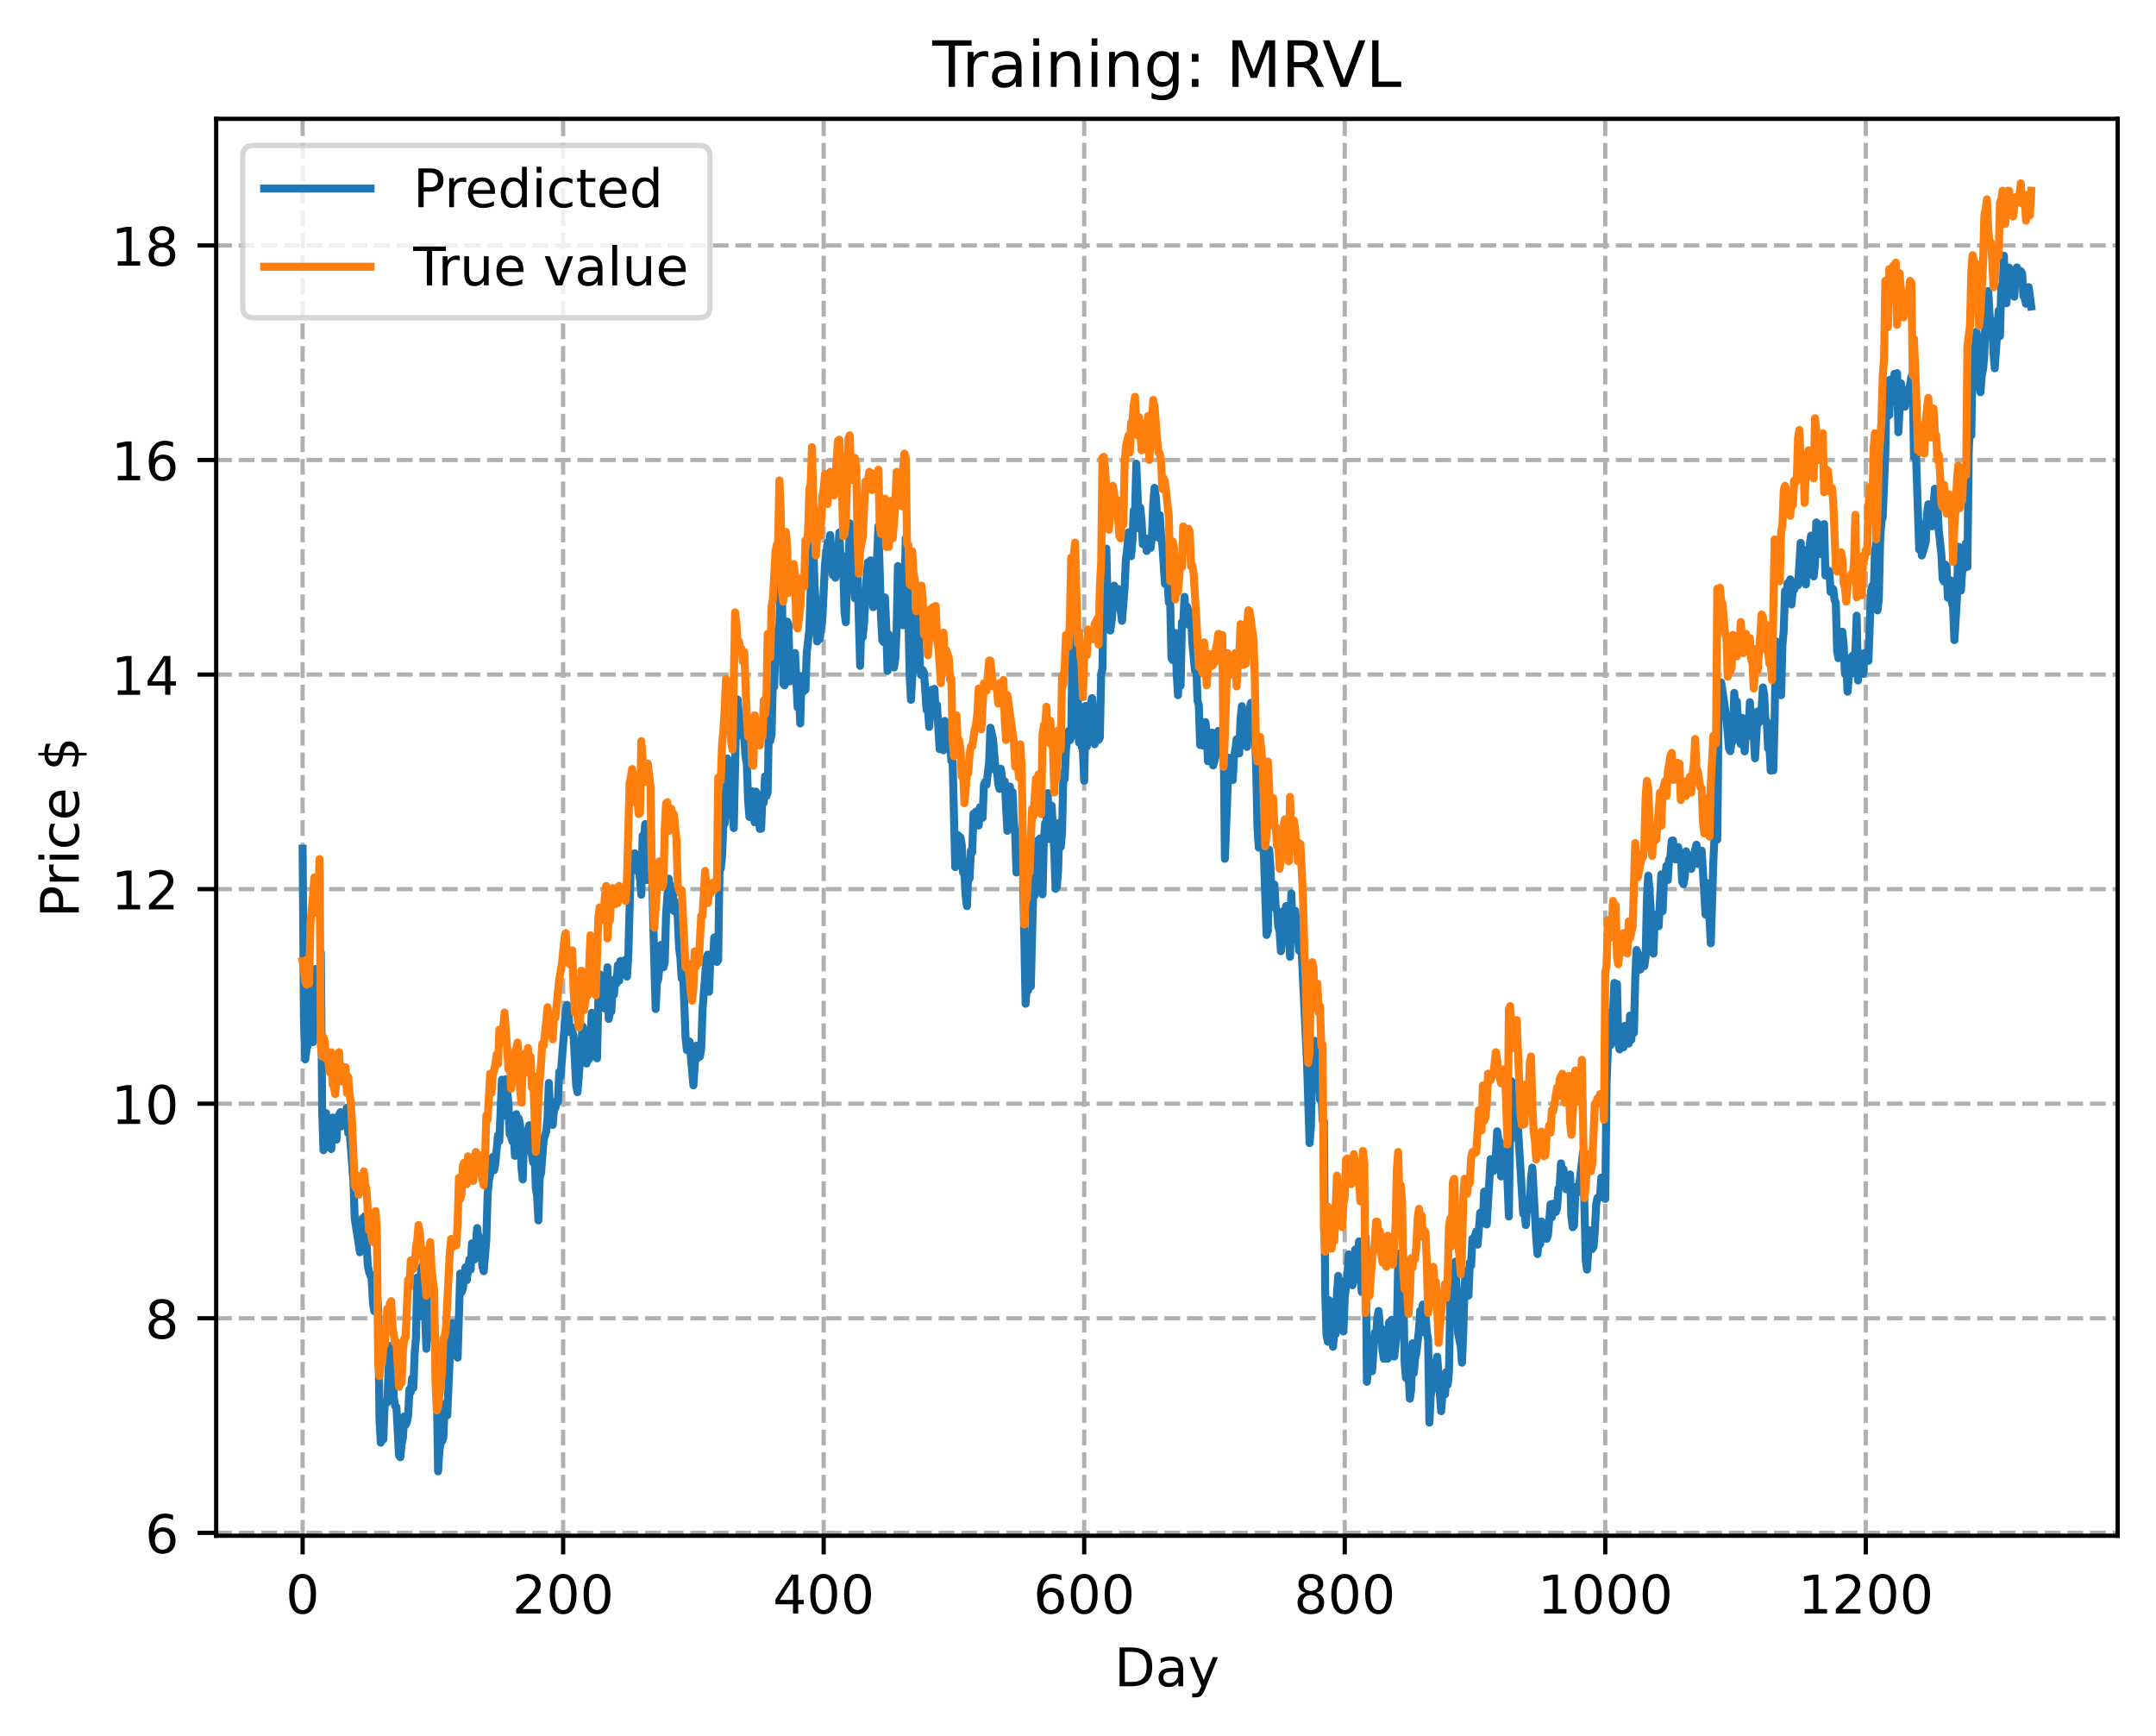 <?xml version="1.0" encoding="utf-8" standalone="no"?>
<!DOCTYPE svg PUBLIC "-//W3C//DTD SVG 1.1//EN"
  "http://www.w3.org/Graphics/SVG/1.1/DTD/svg11.dtd">
<!-- Created with matplotlib (https://matplotlib.org/) -->
<svg height="325.986pt" version="1.1" viewBox="0 0 404.923 325.986" width="404.923pt" xmlns="http://www.w3.org/2000/svg" xmlns:xlink="http://www.w3.org/1999/xlink">
 <defs>
  <style type="text/css">
*{stroke-linecap:butt;stroke-linejoin:round;}
  </style>
 </defs>
 <g id="figure_1">
  <g id="patch_1">
   <path d="M 0 325.986 
L 404.923 325.986 
L 404.923 0 
L 0 0 
z
" style="fill:#ffffff;"/>
  </g>
  <g id="axes_1">
   <g id="patch_2">
    <path d="M 40.603 288.43 
L 397.723 288.43 
L 397.723 22.318 
L 40.603 22.318 
z
" style="fill:#ffffff;"/>
   </g>
   <g id="matplotlib.axis_1">
    <g id="xtick_1">
     <g id="line2d_1">
      <path clip-path="url(#pdd39ede2b2)" d="M 56.836 288.43 
L 56.836 22.318 
" style="fill:none;stroke:#b0b0b0;stroke-dasharray:2.96,1.28;stroke-dashoffset:0;stroke-width:0.8;"/>
     </g>
     <g id="line2d_2">
      <defs>
       <path d="M 0 0 
L 0 3.5 
" id="m0e9bd84d47" style="stroke:#000000;stroke-width:0.8;"/>
      </defs>
      <g>
       <use style="stroke:#000000;stroke-width:0.8;" x="56.836" xlink:href="#m0e9bd84d47" y="288.43"/>
      </g>
     </g>
     <g id="text_1">
      <!-- 0 -->
      <defs>
       <path d="M 31.781 66.406 
Q 24.172 66.406 20.328 58.906 
Q 16.5 51.422 16.5 36.375 
Q 16.5 21.391 20.328 13.891 
Q 24.172 6.391 31.781 6.391 
Q 39.453 6.391 43.281 13.891 
Q 47.125 21.391 47.125 36.375 
Q 47.125 51.422 43.281 58.906 
Q 39.453 66.406 31.781 66.406 
z
M 31.781 74.219 
Q 44.047 74.219 50.516 64.516 
Q 56.984 54.828 56.984 36.375 
Q 56.984 17.969 50.516 8.266 
Q 44.047 -1.422 31.781 -1.422 
Q 19.531 -1.422 13.062 8.266 
Q 6.594 17.969 6.594 36.375 
Q 6.594 54.828 13.062 64.516 
Q 19.531 74.219 31.781 74.219 
z
" id="DejaVuSans-48"/>
      </defs>
      <g transform="translate(53.655 303.029)scale(0.1 -0.1)">
       <use xlink:href="#DejaVuSans-48"/>
      </g>
     </g>
    </g>
    <g id="xtick_2">
     <g id="line2d_3">
      <path clip-path="url(#pdd39ede2b2)" d="M 105.766 288.43 
L 105.766 22.318 
" style="fill:none;stroke:#b0b0b0;stroke-dasharray:2.96,1.28;stroke-dashoffset:0;stroke-width:0.8;"/>
     </g>
     <g id="line2d_4">
      <g>
       <use style="stroke:#000000;stroke-width:0.8;" x="105.766" xlink:href="#m0e9bd84d47" y="288.43"/>
      </g>
     </g>
     <g id="text_2">
      <!-- 200 -->
      <defs>
       <path d="M 19.188 8.297 
L 53.609 8.297 
L 53.609 0 
L 7.328 0 
L 7.328 8.297 
Q 12.938 14.109 22.625 23.891 
Q 32.328 33.688 34.812 36.531 
Q 39.547 41.844 41.422 45.531 
Q 43.312 49.219 43.312 52.781 
Q 43.312 58.594 39.234 62.25 
Q 35.156 65.922 28.609 65.922 
Q 23.969 65.922 18.812 64.312 
Q 13.672 62.703 7.812 59.422 
L 7.812 69.391 
Q 13.766 71.781 18.938 73 
Q 24.125 74.219 28.422 74.219 
Q 39.75 74.219 46.484 68.547 
Q 53.219 62.891 53.219 53.422 
Q 53.219 48.922 51.531 44.891 
Q 49.859 40.875 45.406 35.406 
Q 44.188 33.984 37.641 27.219 
Q 31.109 20.453 19.188 8.297 
z
" id="DejaVuSans-50"/>
      </defs>
      <g transform="translate(96.223 303.029)scale(0.1 -0.1)">
       <use xlink:href="#DejaVuSans-50"/>
       <use x="63.623" xlink:href="#DejaVuSans-48"/>
       <use x="127.246" xlink:href="#DejaVuSans-48"/>
      </g>
     </g>
    </g>
    <g id="xtick_3">
     <g id="line2d_5">
      <path clip-path="url(#pdd39ede2b2)" d="M 154.697 288.43 
L 154.697 22.318 
" style="fill:none;stroke:#b0b0b0;stroke-dasharray:2.96,1.28;stroke-dashoffset:0;stroke-width:0.8;"/>
     </g>
     <g id="line2d_6">
      <g>
       <use style="stroke:#000000;stroke-width:0.8;" x="154.697" xlink:href="#m0e9bd84d47" y="288.43"/>
      </g>
     </g>
     <g id="text_3">
      <!-- 400 -->
      <defs>
       <path d="M 37.797 64.312 
L 12.891 25.391 
L 37.797 25.391 
z
M 35.203 72.906 
L 47.609 72.906 
L 47.609 25.391 
L 58.016 25.391 
L 58.016 17.188 
L 47.609 17.188 
L 47.609 0 
L 37.797 0 
L 37.797 17.188 
L 4.891 17.188 
L 4.891 26.703 
z
" id="DejaVuSans-52"/>
      </defs>
      <g transform="translate(145.153 303.029)scale(0.1 -0.1)">
       <use xlink:href="#DejaVuSans-52"/>
       <use x="63.623" xlink:href="#DejaVuSans-48"/>
       <use x="127.246" xlink:href="#DejaVuSans-48"/>
      </g>
     </g>
    </g>
    <g id="xtick_4">
     <g id="line2d_7">
      <path clip-path="url(#pdd39ede2b2)" d="M 203.628 288.43 
L 203.628 22.318 
" style="fill:none;stroke:#b0b0b0;stroke-dasharray:2.96,1.28;stroke-dashoffset:0;stroke-width:0.8;"/>
     </g>
     <g id="line2d_8">
      <g>
       <use style="stroke:#000000;stroke-width:0.8;" x="203.628" xlink:href="#m0e9bd84d47" y="288.43"/>
      </g>
     </g>
     <g id="text_4">
      <!-- 600 -->
      <defs>
       <path d="M 33.016 40.375 
Q 26.375 40.375 22.484 35.828 
Q 18.609 31.297 18.609 23.391 
Q 18.609 15.531 22.484 10.953 
Q 26.375 6.391 33.016 6.391 
Q 39.656 6.391 43.531 10.953 
Q 47.406 15.531 47.406 23.391 
Q 47.406 31.297 43.531 35.828 
Q 39.656 40.375 33.016 40.375 
z
M 52.594 71.297 
L 52.594 62.312 
Q 48.875 64.062 45.094 64.984 
Q 41.312 65.922 37.594 65.922 
Q 27.828 65.922 22.672 59.328 
Q 17.531 52.734 16.797 39.406 
Q 19.672 43.656 24.016 45.922 
Q 28.375 48.188 33.594 48.188 
Q 44.578 48.188 50.953 41.516 
Q 57.328 34.859 57.328 23.391 
Q 57.328 12.156 50.688 5.359 
Q 44.047 -1.422 33.016 -1.422 
Q 20.359 -1.422 13.672 8.266 
Q 6.984 17.969 6.984 36.375 
Q 6.984 53.656 15.188 63.938 
Q 23.391 74.219 37.203 74.219 
Q 40.922 74.219 44.703 73.484 
Q 48.484 72.75 52.594 71.297 
z
" id="DejaVuSans-54"/>
      </defs>
      <g transform="translate(194.084 303.029)scale(0.1 -0.1)">
       <use xlink:href="#DejaVuSans-54"/>
       <use x="63.623" xlink:href="#DejaVuSans-48"/>
       <use x="127.246" xlink:href="#DejaVuSans-48"/>
      </g>
     </g>
    </g>
    <g id="xtick_5">
     <g id="line2d_9">
      <path clip-path="url(#pdd39ede2b2)" d="M 252.558 288.43 
L 252.558 22.318 
" style="fill:none;stroke:#b0b0b0;stroke-dasharray:2.96,1.28;stroke-dashoffset:0;stroke-width:0.8;"/>
     </g>
     <g id="line2d_10">
      <g>
       <use style="stroke:#000000;stroke-width:0.8;" x="252.558" xlink:href="#m0e9bd84d47" y="288.43"/>
      </g>
     </g>
     <g id="text_5">
      <!-- 800 -->
      <defs>
       <path d="M 31.781 34.625 
Q 24.75 34.625 20.719 30.859 
Q 16.703 27.094 16.703 20.516 
Q 16.703 13.922 20.719 10.156 
Q 24.75 6.391 31.781 6.391 
Q 38.812 6.391 42.859 10.172 
Q 46.922 13.969 46.922 20.516 
Q 46.922 27.094 42.891 30.859 
Q 38.875 34.625 31.781 34.625 
z
M 21.922 38.812 
Q 15.578 40.375 12.031 44.719 
Q 8.5 49.078 8.5 55.328 
Q 8.5 64.062 14.719 69.141 
Q 20.953 74.219 31.781 74.219 
Q 42.672 74.219 48.875 69.141 
Q 55.078 64.062 55.078 55.328 
Q 55.078 49.078 51.531 44.719 
Q 48 40.375 41.703 38.812 
Q 48.828 37.156 52.797 32.312 
Q 56.781 27.484 56.781 20.516 
Q 56.781 9.906 50.312 4.234 
Q 43.844 -1.422 31.781 -1.422 
Q 19.734 -1.422 13.25 4.234 
Q 6.781 9.906 6.781 20.516 
Q 6.781 27.484 10.781 32.312 
Q 14.797 37.156 21.922 38.812 
z
M 18.312 54.391 
Q 18.312 48.734 21.844 45.562 
Q 25.391 42.391 31.781 42.391 
Q 38.141 42.391 41.719 45.562 
Q 45.312 48.734 45.312 54.391 
Q 45.312 60.062 41.719 63.234 
Q 38.141 66.406 31.781 66.406 
Q 25.391 66.406 21.844 63.234 
Q 18.312 60.062 18.312 54.391 
z
" id="DejaVuSans-56"/>
      </defs>
      <g transform="translate(243.015 303.029)scale(0.1 -0.1)">
       <use xlink:href="#DejaVuSans-56"/>
       <use x="63.623" xlink:href="#DejaVuSans-48"/>
       <use x="127.246" xlink:href="#DejaVuSans-48"/>
      </g>
     </g>
    </g>
    <g id="xtick_6">
     <g id="line2d_11">
      <path clip-path="url(#pdd39ede2b2)" d="M 301.489 288.43 
L 301.489 22.318 
" style="fill:none;stroke:#b0b0b0;stroke-dasharray:2.96,1.28;stroke-dashoffset:0;stroke-width:0.8;"/>
     </g>
     <g id="line2d_12">
      <g>
       <use style="stroke:#000000;stroke-width:0.8;" x="301.489" xlink:href="#m0e9bd84d47" y="288.43"/>
      </g>
     </g>
     <g id="text_6">
      <!-- 1000 -->
      <defs>
       <path d="M 12.406 8.297 
L 28.516 8.297 
L 28.516 63.922 
L 10.984 60.406 
L 10.984 69.391 
L 28.422 72.906 
L 38.281 72.906 
L 38.281 8.297 
L 54.391 8.297 
L 54.391 0 
L 12.406 0 
z
" id="DejaVuSans-49"/>
      </defs>
      <g transform="translate(288.764 303.029)scale(0.1 -0.1)">
       <use xlink:href="#DejaVuSans-49"/>
       <use x="63.623" xlink:href="#DejaVuSans-48"/>
       <use x="127.246" xlink:href="#DejaVuSans-48"/>
       <use x="190.869" xlink:href="#DejaVuSans-48"/>
      </g>
     </g>
    </g>
    <g id="xtick_7">
     <g id="line2d_13">
      <path clip-path="url(#pdd39ede2b2)" d="M 350.419 288.43 
L 350.419 22.318 
" style="fill:none;stroke:#b0b0b0;stroke-dasharray:2.96,1.28;stroke-dashoffset:0;stroke-width:0.8;"/>
     </g>
     <g id="line2d_14">
      <g>
       <use style="stroke:#000000;stroke-width:0.8;" x="350.419" xlink:href="#m0e9bd84d47" y="288.43"/>
      </g>
     </g>
     <g id="text_7">
      <!-- 1200 -->
      <g transform="translate(337.694 303.029)scale(0.1 -0.1)">
       <use xlink:href="#DejaVuSans-49"/>
       <use x="63.623" xlink:href="#DejaVuSans-50"/>
       <use x="127.246" xlink:href="#DejaVuSans-48"/>
       <use x="190.869" xlink:href="#DejaVuSans-48"/>
      </g>
     </g>
    </g>
    <g id="text_8">
     <!-- Day -->
     <defs>
      <path d="M 19.672 64.797 
L 19.672 8.109 
L 31.594 8.109 
Q 46.688 8.109 53.688 14.938 
Q 60.688 21.781 60.688 36.531 
Q 60.688 51.172 53.688 57.984 
Q 46.688 64.797 31.594 64.797 
z
M 9.812 72.906 
L 30.078 72.906 
Q 51.266 72.906 61.172 64.094 
Q 71.094 55.281 71.094 36.531 
Q 71.094 17.672 61.125 8.828 
Q 51.172 0 30.078 0 
L 9.812 0 
z
" id="DejaVuSans-68"/>
      <path d="M 34.281 27.484 
Q 23.391 27.484 19.188 25 
Q 14.984 22.516 14.984 16.5 
Q 14.984 11.719 18.141 8.906 
Q 21.297 6.109 26.703 6.109 
Q 34.188 6.109 38.703 11.406 
Q 43.219 16.703 43.219 25.484 
L 43.219 27.484 
z
M 52.203 31.203 
L 52.203 0 
L 43.219 0 
L 43.219 8.297 
Q 40.141 3.328 35.547 0.953 
Q 30.953 -1.422 24.312 -1.422 
Q 15.922 -1.422 10.953 3.297 
Q 6 8.016 6 15.922 
Q 6 25.141 12.172 29.828 
Q 18.359 34.516 30.609 34.516 
L 43.219 34.516 
L 43.219 35.406 
Q 43.219 41.609 39.141 45 
Q 35.062 48.391 27.688 48.391 
Q 23 48.391 18.547 47.266 
Q 14.109 46.141 10.016 43.891 
L 10.016 52.203 
Q 14.938 54.109 19.578 55.047 
Q 24.219 56 28.609 56 
Q 40.484 56 46.344 49.844 
Q 52.203 43.703 52.203 31.203 
z
" id="DejaVuSans-97"/>
      <path d="M 32.172 -5.078 
Q 28.375 -14.844 24.75 -17.812 
Q 21.141 -20.797 15.094 -20.797 
L 7.906 -20.797 
L 7.906 -13.281 
L 13.188 -13.281 
Q 16.891 -13.281 18.938 -11.516 
Q 21 -9.766 23.484 -3.219 
L 25.094 0.875 
L 2.984 54.688 
L 12.5 54.688 
L 29.594 11.922 
L 46.688 54.688 
L 56.203 54.688 
z
" id="DejaVuSans-121"/>
     </defs>
     <g transform="translate(209.29 316.707)scale(0.1 -0.1)">
      <use xlink:href="#DejaVuSans-68"/>
      <use x="77.002" xlink:href="#DejaVuSans-97"/>
      <use x="138.281" xlink:href="#DejaVuSans-121"/>
     </g>
    </g>
   </g>
   <g id="matplotlib.axis_2">
    <g id="ytick_1">
     <g id="line2d_15">
      <path clip-path="url(#pdd39ede2b2)" d="M 40.603 287.888 
L 397.723 287.888 
" style="fill:none;stroke:#b0b0b0;stroke-dasharray:2.96,1.28;stroke-dashoffset:0;stroke-width:0.8;"/>
     </g>
     <g id="line2d_16">
      <defs>
       <path d="M 0 0 
L -3.5 0 
" id="m9e4e43fa57" style="stroke:#000000;stroke-width:0.8;"/>
      </defs>
      <g>
       <use style="stroke:#000000;stroke-width:0.8;" x="40.603" xlink:href="#m9e4e43fa57" y="287.888"/>
      </g>
     </g>
     <g id="text_9">
      <!-- 6 -->
      <g transform="translate(27.241 291.687)scale(0.1 -0.1)">
       <use xlink:href="#DejaVuSans-54"/>
      </g>
     </g>
    </g>
    <g id="ytick_2">
     <g id="line2d_17">
      <path clip-path="url(#pdd39ede2b2)" d="M 40.603 247.59 
L 397.723 247.59 
" style="fill:none;stroke:#b0b0b0;stroke-dasharray:2.96,1.28;stroke-dashoffset:0;stroke-width:0.8;"/>
     </g>
     <g id="line2d_18">
      <g>
       <use style="stroke:#000000;stroke-width:0.8;" x="40.603" xlink:href="#m9e4e43fa57" y="247.59"/>
      </g>
     </g>
     <g id="text_10">
      <!-- 8 -->
      <g transform="translate(27.241 251.389)scale(0.1 -0.1)">
       <use xlink:href="#DejaVuSans-56"/>
      </g>
     </g>
    </g>
    <g id="ytick_3">
     <g id="line2d_19">
      <path clip-path="url(#pdd39ede2b2)" d="M 40.603 207.292 
L 397.723 207.292 
" style="fill:none;stroke:#b0b0b0;stroke-dasharray:2.96,1.28;stroke-dashoffset:0;stroke-width:0.8;"/>
     </g>
     <g id="line2d_20">
      <g>
       <use style="stroke:#000000;stroke-width:0.8;" x="40.603" xlink:href="#m9e4e43fa57" y="207.292"/>
      </g>
     </g>
     <g id="text_11">
      <!-- 10 -->
      <g transform="translate(20.878 211.091)scale(0.1 -0.1)">
       <use xlink:href="#DejaVuSans-49"/>
       <use x="63.623" xlink:href="#DejaVuSans-48"/>
      </g>
     </g>
    </g>
    <g id="ytick_4">
     <g id="line2d_21">
      <path clip-path="url(#pdd39ede2b2)" d="M 40.603 166.994 
L 397.723 166.994 
" style="fill:none;stroke:#b0b0b0;stroke-dasharray:2.96,1.28;stroke-dashoffset:0;stroke-width:0.8;"/>
     </g>
     <g id="line2d_22">
      <g>
       <use style="stroke:#000000;stroke-width:0.8;" x="40.603" xlink:href="#m9e4e43fa57" y="166.994"/>
      </g>
     </g>
     <g id="text_12">
      <!-- 12 -->
      <g transform="translate(20.878 170.793)scale(0.1 -0.1)">
       <use xlink:href="#DejaVuSans-49"/>
       <use x="63.623" xlink:href="#DejaVuSans-50"/>
      </g>
     </g>
    </g>
    <g id="ytick_5">
     <g id="line2d_23">
      <path clip-path="url(#pdd39ede2b2)" d="M 40.603 126.696 
L 397.723 126.696 
" style="fill:none;stroke:#b0b0b0;stroke-dasharray:2.96,1.28;stroke-dashoffset:0;stroke-width:0.8;"/>
     </g>
     <g id="line2d_24">
      <g>
       <use style="stroke:#000000;stroke-width:0.8;" x="40.603" xlink:href="#m9e4e43fa57" y="126.696"/>
      </g>
     </g>
     <g id="text_13">
      <!-- 14 -->
      <g transform="translate(20.878 130.495)scale(0.1 -0.1)">
       <use xlink:href="#DejaVuSans-49"/>
       <use x="63.623" xlink:href="#DejaVuSans-52"/>
      </g>
     </g>
    </g>
    <g id="ytick_6">
     <g id="line2d_25">
      <path clip-path="url(#pdd39ede2b2)" d="M 40.603 86.398 
L 397.723 86.398 
" style="fill:none;stroke:#b0b0b0;stroke-dasharray:2.96,1.28;stroke-dashoffset:0;stroke-width:0.8;"/>
     </g>
     <g id="line2d_26">
      <g>
       <use style="stroke:#000000;stroke-width:0.8;" x="40.603" xlink:href="#m9e4e43fa57" y="86.398"/>
      </g>
     </g>
     <g id="text_14">
      <!-- 16 -->
      <g transform="translate(20.878 90.198)scale(0.1 -0.1)">
       <use xlink:href="#DejaVuSans-49"/>
       <use x="63.623" xlink:href="#DejaVuSans-54"/>
      </g>
     </g>
    </g>
    <g id="ytick_7">
     <g id="line2d_27">
      <path clip-path="url(#pdd39ede2b2)" d="M 40.603 46.1 
L 397.723 46.1 
" style="fill:none;stroke:#b0b0b0;stroke-dasharray:2.96,1.28;stroke-dashoffset:0;stroke-width:0.8;"/>
     </g>
     <g id="line2d_28">
      <g>
       <use style="stroke:#000000;stroke-width:0.8;" x="40.603" xlink:href="#m9e4e43fa57" y="46.1"/>
      </g>
     </g>
     <g id="text_15">
      <!-- 18 -->
      <g transform="translate(20.878 49.9)scale(0.1 -0.1)">
       <use xlink:href="#DejaVuSans-49"/>
       <use x="63.623" xlink:href="#DejaVuSans-56"/>
      </g>
     </g>
    </g>
    <g id="text_16">
     <!-- Price $ -->
     <defs>
      <path d="M 19.672 64.797 
L 19.672 37.406 
L 32.078 37.406 
Q 38.969 37.406 42.719 40.969 
Q 46.484 44.531 46.484 51.125 
Q 46.484 57.672 42.719 61.234 
Q 38.969 64.797 32.078 64.797 
z
M 9.812 72.906 
L 32.078 72.906 
Q 44.344 72.906 50.609 67.359 
Q 56.891 61.812 56.891 51.125 
Q 56.891 40.328 50.609 34.812 
Q 44.344 29.297 32.078 29.297 
L 19.672 29.297 
L 19.672 0 
L 9.812 0 
z
" id="DejaVuSans-80"/>
      <path d="M 41.109 46.297 
Q 39.594 47.172 37.812 47.578 
Q 36.031 48 33.891 48 
Q 26.266 48 22.188 43.047 
Q 18.109 38.094 18.109 28.812 
L 18.109 0 
L 9.078 0 
L 9.078 54.688 
L 18.109 54.688 
L 18.109 46.188 
Q 20.953 51.172 25.484 53.578 
Q 30.031 56 36.531 56 
Q 37.453 56 38.578 55.875 
Q 39.703 55.766 41.062 55.516 
z
" id="DejaVuSans-114"/>
      <path d="M 9.422 54.688 
L 18.406 54.688 
L 18.406 0 
L 9.422 0 
z
M 9.422 75.984 
L 18.406 75.984 
L 18.406 64.594 
L 9.422 64.594 
z
" id="DejaVuSans-105"/>
      <path d="M 48.781 52.594 
L 48.781 44.188 
Q 44.969 46.297 41.141 47.344 
Q 37.312 48.391 33.406 48.391 
Q 24.656 48.391 19.812 42.844 
Q 14.984 37.312 14.984 27.297 
Q 14.984 17.281 19.812 11.734 
Q 24.656 6.203 33.406 6.203 
Q 37.312 6.203 41.141 7.25 
Q 44.969 8.297 48.781 10.406 
L 48.781 2.094 
Q 45.016 0.344 40.984 -0.531 
Q 36.969 -1.422 32.422 -1.422 
Q 20.062 -1.422 12.781 6.344 
Q 5.516 14.109 5.516 27.297 
Q 5.516 40.672 12.859 48.328 
Q 20.219 56 33.016 56 
Q 37.156 56 41.109 55.141 
Q 45.062 54.297 48.781 52.594 
z
" id="DejaVuSans-99"/>
      <path d="M 56.203 29.594 
L 56.203 25.203 
L 14.891 25.203 
Q 15.484 15.922 20.484 11.062 
Q 25.484 6.203 34.422 6.203 
Q 39.594 6.203 44.453 7.469 
Q 49.312 8.734 54.109 11.281 
L 54.109 2.781 
Q 49.266 0.734 44.188 -0.344 
Q 39.109 -1.422 33.891 -1.422 
Q 20.797 -1.422 13.156 6.188 
Q 5.516 13.812 5.516 26.812 
Q 5.516 40.234 12.766 48.109 
Q 20.016 56 32.328 56 
Q 43.359 56 49.781 48.891 
Q 56.203 41.797 56.203 29.594 
z
M 47.219 32.234 
Q 47.125 39.594 43.094 43.984 
Q 39.062 48.391 32.422 48.391 
Q 24.906 48.391 20.391 44.141 
Q 15.875 39.891 15.188 32.172 
z
" id="DejaVuSans-101"/>
      <path id="DejaVuSans-32"/>
      <path d="M 33.797 -14.703 
L 28.906 -14.703 
L 28.859 0 
Q 23.734 0.094 18.609 1.188 
Q 13.484 2.297 8.297 4.5 
L 8.297 13.281 
Q 13.281 10.156 18.375 8.562 
Q 23.484 6.984 28.906 6.938 
L 28.906 29.203 
Q 18.109 30.953 13.203 35.156 
Q 8.297 39.359 8.297 46.688 
Q 8.297 54.641 13.625 59.219 
Q 18.953 63.812 28.906 64.5 
L 28.906 75.984 
L 33.797 75.984 
L 33.797 64.656 
Q 38.328 64.453 42.578 63.688 
Q 46.828 62.938 50.875 61.625 
L 50.875 53.078 
Q 46.828 55.125 42.547 56.25 
Q 38.281 57.375 33.797 57.562 
L 33.797 36.719 
Q 44.875 35.016 50.094 30.609 
Q 55.328 26.219 55.328 18.609 
Q 55.328 10.359 49.781 5.594 
Q 44.234 0.828 33.797 0.094 
z
M 28.906 37.594 
L 28.906 57.625 
Q 23.25 56.984 20.266 54.391 
Q 17.281 51.812 17.281 47.516 
Q 17.281 43.312 20.031 40.969 
Q 22.797 38.625 28.906 37.594 
z
M 33.797 28.219 
L 33.797 7.078 
Q 39.984 7.906 43.141 10.594 
Q 46.297 13.281 46.297 17.672 
Q 46.297 21.969 43.281 24.5 
Q 40.281 27.047 33.797 28.219 
z
" id="DejaVuSans-36"/>
     </defs>
     <g transform="translate(14.798 172.342)rotate(-90)scale(0.1 -0.1)">
      <use xlink:href="#DejaVuSans-80"/>
      <use x="58.553" xlink:href="#DejaVuSans-114"/>
      <use x="99.666" xlink:href="#DejaVuSans-105"/>
      <use x="127.449" xlink:href="#DejaVuSans-99"/>
      <use x="182.43" xlink:href="#DejaVuSans-101"/>
      <use x="243.953" xlink:href="#DejaVuSans-32"/>
      <use x="275.74" xlink:href="#DejaVuSans-36"/>
     </g>
    </g>
   </g>
   <g id="line2d_29">
    <path clip-path="url(#pdd39ede2b2)" d="M 56.836 159.391 
L 57.081 191.08 
L 57.325 198.964 
L 57.57 197.11 
L 57.814 196.241 
L 58.059 190.244 
L 58.304 192.361 
L 58.548 185.235 
L 58.793 195.733 
L 59.282 181.992 
L 59.527 184.129 
L 59.772 188.059 
L 60.016 185.784 
L 60.261 178.922 
L 60.506 208.535 
L 60.75 216.029 
L 60.995 210.446 
L 61.24 209.058 
L 61.484 212.308 
L 61.729 212.521 
L 61.974 214.927 
L 62.218 215.802 
L 62.463 209.886 
L 62.708 212.251 
L 62.952 212.308 
L 63.197 214.037 
L 63.441 209.803 
L 63.931 208.884 
L 64.175 211.531 
L 64.42 209.268 
L 64.665 209.192 
L 64.909 209.816 
L 65.154 208.051 
L 65.399 212.829 
L 65.643 212.135 
L 66.377 221.897 
L 66.622 228.849 
L 67.601 235.198 
L 67.845 230.596 
L 68.09 228.817 
L 68.335 228.857 
L 68.579 228.354 
L 69.069 237.616 
L 69.313 238.863 
L 69.802 240.133 
L 70.047 244.66 
L 70.292 246.255 
L 70.536 242.697 
L 70.781 242.751 
L 71.026 245.542 
L 71.27 266.595 
L 71.515 270.964 
L 71.76 269.117 
L 72.004 270.319 
L 72.249 263.441 
L 72.494 263.269 
L 72.738 263.411 
L 72.983 257.145 
L 73.228 253.951 
L 73.472 252.744 
L 73.717 255.874 
L 73.962 262.577 
L 74.206 264.077 
L 74.451 264.257 
L 74.94 273.344 
L 75.185 273.681 
L 75.429 271.207 
L 75.674 270.036 
L 75.919 266.015 
L 76.163 267.637 
L 76.408 267.149 
L 76.653 265.858 
L 76.897 260.942 
L 77.142 261.461 
L 77.387 258.894 
L 77.631 260.66 
L 77.876 254.235 
L 78.121 251.299 
L 78.365 239.911 
L 78.61 246.14 
L 78.855 247.241 
L 79.099 238.462 
L 79.344 237.717 
L 79.589 244.595 
L 79.833 246.856 
L 80.078 253.329 
L 80.567 245.661 
L 80.812 242.21 
L 81.301 251.017 
L 81.546 248.659 
L 81.79 253.273 
L 82.035 260.891 
L 82.28 276.334 
L 82.524 272.473 
L 82.769 271.004 
L 83.014 270.71 
L 83.258 270.077 
L 83.503 264.541 
L 83.748 263.548 
L 83.992 265.833 
L 84.482 254.66 
L 84.726 249.901 
L 84.971 248.498 
L 85.46 250.951 
L 85.705 251.517 
L 85.95 254.986 
L 86.439 239.183 
L 86.684 242.713 
L 86.928 242.033 
L 87.417 238.015 
L 87.662 240.441 
L 88.151 236.525 
L 88.396 238.451 
L 88.641 233.512 
L 88.885 234.441 
L 89.13 236.556 
L 89.619 230.641 
L 90.109 234.973 
L 90.353 232.576 
L 90.598 237.854 
L 90.843 238.752 
L 91.332 232.992 
L 91.577 224.471 
L 91.821 221.705 
L 92.311 219.414 
L 92.555 217.285 
L 92.8 219.787 
L 93.044 218.334 
L 93.534 213.225 
L 93.778 214.324 
L 94.268 202.773 
L 94.512 209.57 
L 94.757 202.893 
L 95.002 202.685 
L 95.491 207.219 
L 95.736 213.056 
L 95.98 213.429 
L 96.225 214.34 
L 96.47 212.982 
L 96.714 217.085 
L 96.959 209.256 
L 97.204 210.746 
L 97.448 210.103 
L 97.693 211.366 
L 97.938 219.314 
L 98.182 221.525 
L 98.427 212.996 
L 98.672 215.976 
L 98.916 213.083 
L 99.405 211.324 
L 99.65 215.454 
L 100.139 218.346 
L 100.384 215.654 
L 100.629 223.125 
L 100.873 224.546 
L 101.118 229.21 
L 101.363 221.123 
L 101.607 220.407 
L 102.097 214.047 
L 102.586 212.531 
L 102.831 210.115 
L 103.075 203.39 
L 103.32 208.766 
L 103.565 207.274 
L 103.809 211.289 
L 104.054 208.215 
L 104.299 208.108 
L 104.543 206.731 
L 104.788 206.931 
L 105.032 201.318 
L 105.277 202.227 
L 106.256 189.877 
L 106.5 188.73 
L 106.745 189.949 
L 106.99 193.853 
L 107.234 192.836 
L 107.724 194.517 
L 108.213 203.842 
L 108.458 205.126 
L 109.436 192.789 
L 109.681 193.645 
L 109.926 198.713 
L 110.17 199.749 
L 110.415 198.831 
L 110.66 198.87 
L 111.149 190.218 
L 111.638 197.489 
L 111.883 197.67 
L 112.127 198.777 
L 112.372 187.996 
L 112.617 182.977 
L 112.861 183.53 
L 113.106 187.067 
L 113.351 185.35 
L 113.595 189.409 
L 114.085 181.652 
L 114.329 191.374 
L 114.574 189.995 
L 114.819 189.979 
L 115.063 185.451 
L 115.308 186.821 
L 115.553 183.824 
L 115.797 184.701 
L 116.042 181.251 
L 116.287 184.199 
L 116.531 180.483 
L 116.776 181.881 
L 117.02 180.796 
L 117.265 181.483 
L 117.51 180.244 
L 117.754 183.418 
L 117.999 179.524 
L 118.488 161.95 
L 118.733 160.384 
L 118.978 160.42 
L 119.222 160.253 
L 119.467 163.432 
L 119.712 163.118 
L 119.956 163.342 
L 120.201 165.123 
L 120.446 168.046 
L 120.69 156.947 
L 120.935 157.861 
L 121.18 154.764 
L 121.424 165.3 
L 121.669 159.466 
L 121.914 156.46 
L 122.158 155.094 
L 122.403 162.1 
L 122.892 181.022 
L 123.137 189.512 
L 123.381 184.605 
L 123.626 183.907 
L 123.871 181.377 
L 124.115 177.457 
L 124.36 178.175 
L 124.605 181.673 
L 124.849 180.68 
L 125.094 171.785 
L 125.583 165.013 
L 125.828 167.905 
L 126.073 166.394 
L 126.317 166.597 
L 126.562 171.097 
L 126.807 169.35 
L 127.051 170.1 
L 127.296 172.357 
L 127.541 178.139 
L 127.785 179.885 
L 128.03 183.789 
L 128.275 182.311 
L 128.764 195 
L 129.008 197.219 
L 129.253 195.993 
L 129.498 195.611 
L 130.232 203.843 
L 130.721 196.395 
L 130.966 198.764 
L 131.21 196.731 
L 131.455 198.448 
L 131.7 196.879 
L 131.944 189.656 
L 132.678 180.026 
L 132.923 179.278 
L 133.168 186.257 
L 133.412 180.167 
L 133.657 179.425 
L 133.902 180.438 
L 134.146 176.075 
L 134.636 180.681 
L 134.88 180.341 
L 135.125 163.544 
L 135.369 163.153 
L 135.614 160.697 
L 135.859 154.608 
L 136.103 154.69 
L 136.593 142.46 
L 136.837 147.745 
L 137.082 146.265 
L 137.327 145.917 
L 137.571 152.745 
L 137.816 155.525 
L 138.305 132.071 
L 138.55 131.378 
L 138.795 134.968 
L 139.039 134.298 
L 139.284 138.123 
L 139.529 135.327 
L 140.018 142.077 
L 140.263 143.499 
L 140.507 150.452 
L 140.752 153.445 
L 141.241 148.601 
L 141.486 152.952 
L 141.73 154.43 
L 141.975 148.686 
L 142.709 155.687 
L 142.954 155.647 
L 143.198 149.202 
L 143.443 150.741 
L 143.688 145.797 
L 143.932 149.535 
L 144.177 148.813 
L 144.422 135.235 
L 144.666 139.142 
L 144.911 137.888 
L 145.156 127.715 
L 145.4 129.023 
L 145.645 121.386 
L 145.89 119.385 
L 146.379 117.428 
L 146.624 109.55 
L 146.868 111.934 
L 147.113 128.454 
L 147.357 128.714 
L 147.602 125.028 
L 147.847 116.747 
L 148.091 117.313 
L 148.336 127.983 
L 148.825 126.545 
L 149.07 126.681 
L 149.315 122.638 
L 149.804 132.826 
L 150.049 130.064 
L 150.293 135.882 
L 150.538 126.971 
L 150.783 129.989 
L 151.027 128.537 
L 151.272 129.568 
L 151.517 122.538 
L 152.006 118.386 
L 152.251 111.059 
L 152.74 102.193 
L 152.984 109.96 
L 153.229 113.515 
L 153.474 120.472 
L 153.718 117.984 
L 153.963 119.995 
L 154.452 116.103 
L 154.942 106.058 
L 155.431 101.894 
L 155.676 103.912 
L 155.92 100.475 
L 156.41 108.01 
L 156.654 107.747 
L 156.899 108.51 
L 157.144 106.122 
L 157.388 104.829 
L 157.633 100.001 
L 157.878 105.135 
L 158.122 104.283 
L 158.367 106.593 
L 158.612 115.009 
L 158.856 116.867 
L 159.101 108.087 
L 159.345 109.297 
L 159.59 98.279 
L 159.835 99.449 
L 160.079 108 
L 160.324 107.647 
L 160.569 112.375 
L 160.813 107.449 
L 161.058 107.65 
L 161.547 125.05 
L 161.792 115.313 
L 162.037 119.66 
L 162.281 116.968 
L 162.771 108.241 
L 163.015 105.58 
L 163.26 108.567 
L 163.505 105.243 
L 163.749 105.964 
L 163.994 114.031 
L 164.239 107.12 
L 164.483 110.568 
L 164.972 98.824 
L 165.462 115.746 
L 165.706 120.245 
L 165.951 120.6 
L 166.196 112.203 
L 166.44 117.508 
L 166.685 126.013 
L 166.93 119.15 
L 167.174 121.944 
L 167.419 122.045 
L 167.664 119.92 
L 167.908 125.369 
L 168.153 123.665 
L 168.398 118.298 
L 168.642 106.306 
L 169.132 109.167 
L 169.376 109.301 
L 169.621 117.437 
L 169.866 111.287 
L 170.11 101.07 
L 170.355 103.604 
L 170.844 126.795 
L 171.089 131.438 
L 172.067 114.599 
L 172.312 120.234 
L 172.557 119.058 
L 172.801 125.803 
L 173.046 126.807 
L 173.291 125.836 
L 173.535 126.345 
L 174.025 133.357 
L 174.269 132.966 
L 174.514 136.525 
L 175.003 129.533 
L 175.248 131.807 
L 175.493 129.374 
L 175.737 133.785 
L 175.982 132.412 
L 176.471 140.699 
L 176.96 139.333 
L 177.205 140.919 
L 177.45 135.395 
L 177.694 138.835 
L 177.939 139.577 
L 178.184 137.414 
L 178.428 138.968 
L 178.673 142.916 
L 178.918 143.097 
L 179.407 162.847 
L 179.896 156.834 
L 180.141 160.985 
L 180.386 157.254 
L 180.63 158.702 
L 180.875 163.867 
L 181.12 163.637 
L 181.364 168.34 
L 181.609 170.188 
L 181.854 163.575 
L 182.098 165.004 
L 182.343 159.763 
L 182.588 160.125 
L 182.832 152.826 
L 183.077 153.616 
L 183.321 152.418 
L 183.566 154.354 
L 183.811 155.045 
L 184.055 151.607 
L 184.3 152.078 
L 184.545 153.584 
L 184.789 147.363 
L 185.034 146.847 
L 185.279 147.391 
L 185.768 143.061 
L 186.013 136.676 
L 186.502 138.827 
L 186.991 144.7 
L 187.236 144.542 
L 187.481 147.212 
L 187.725 148.181 
L 187.97 144.38 
L 188.215 146.192 
L 188.459 146.885 
L 188.704 146.747 
L 189.193 156.05 
L 189.438 150.434 
L 189.682 147.729 
L 189.927 150.788 
L 190.172 148.744 
L 190.416 154.306 
L 190.661 156.693 
L 190.906 163.873 
L 191.15 160.779 
L 191.395 160.188 
L 191.64 157.405 
L 191.884 155.911 
L 192.129 163.512 
L 192.618 188.528 
L 192.863 184.597 
L 193.108 186.015 
L 193.352 179.127 
L 193.597 185.287 
L 194.086 166.155 
L 194.331 168.181 
L 194.575 161.001 
L 194.82 157.902 
L 195.065 158.587 
L 195.309 157.475 
L 195.799 167.972 
L 196.043 157.905 
L 196.288 154.609 
L 196.533 154.875 
L 196.777 148.943 
L 197.022 157.591 
L 197.267 155.778 
L 197.511 151.315 
L 198.001 159.65 
L 198.245 166.94 
L 198.49 166.555 
L 198.735 163.452 
L 198.979 154.481 
L 199.224 159.047 
L 199.469 156.399 
L 199.713 145.201 
L 199.958 146.336 
L 200.203 140.717 
L 200.692 137.295 
L 200.936 139.022 
L 201.181 138.447 
L 201.426 121.789 
L 201.915 122.441 
L 202.16 119.071 
L 202.649 139.476 
L 202.894 135.615 
L 203.138 140.07 
L 203.383 140.948 
L 203.628 146.645 
L 203.872 132.58 
L 204.117 140.24 
L 204.606 133.772 
L 205.096 131.119 
L 205.34 134.252 
L 205.585 139.787 
L 205.83 136.738 
L 206.074 138.671 
L 206.319 138.969 
L 206.563 138.529 
L 206.808 126.735 
L 207.053 125.544 
L 207.297 108.203 
L 207.542 107.298 
L 207.787 103.032 
L 208.031 114.019 
L 208.521 118.429 
L 208.765 116.791 
L 209.01 114.115 
L 209.255 109.985 
L 209.499 112.405 
L 209.744 112.628 
L 209.989 110.61 
L 210.723 116.6 
L 211.212 110.44 
L 211.457 105.019 
L 211.701 103.181 
L 211.946 99.996 
L 212.191 101.519 
L 212.435 104.468 
L 212.68 101.557 
L 212.924 95.912 
L 213.169 96.7 
L 213.414 87.087 
L 213.903 99.241 
L 214.148 95.326 
L 214.392 97.613 
L 214.637 102.21 
L 214.882 102.105 
L 215.126 101.095 
L 215.371 103.488 
L 215.616 102.667 
L 215.86 101.28 
L 216.105 102.901 
L 216.35 100.682 
L 216.594 94.607 
L 216.839 91.617 
L 217.084 93.498 
L 217.573 100.976 
L 217.818 96.733 
L 218.062 100.625 
L 218.307 102.386 
L 218.796 109.64 
L 219.041 109.059 
L 219.285 109.584 
L 219.53 113.156 
L 219.775 113.114 
L 220.019 123.601 
L 220.264 123.992 
L 220.509 120.192 
L 220.753 118.905 
L 220.998 126.507 
L 221.243 130.564 
L 221.487 121.854 
L 221.732 128.779 
L 221.977 116.876 
L 222.221 117.088 
L 222.466 112.099 
L 222.711 115.583 
L 222.955 113.936 
L 223.2 117.317 
L 223.445 114.791 
L 223.689 115.242 
L 223.934 120.754 
L 224.423 125.884 
L 224.668 124.833 
L 224.912 131.616 
L 225.157 132.452 
L 225.402 139.912 
L 225.646 139.001 
L 225.891 140.035 
L 226.136 138.793 
L 226.38 135.616 
L 226.625 137.539 
L 226.87 142.969 
L 227.114 141.804 
L 227.359 138.671 
L 227.604 137.588 
L 227.848 143.758 
L 228.582 141.08 
L 228.827 137.27 
L 229.561 140.431 
L 229.806 137.393 
L 230.05 161.299 
L 230.784 142.321 
L 231.029 145.9 
L 231.273 143.679 
L 231.518 146.518 
L 231.763 142.126 
L 232.007 140.823 
L 232.252 138.844 
L 232.497 140.982 
L 232.741 141.493 
L 232.986 135.181 
L 233.231 132.622 
L 233.475 134.868 
L 233.72 138.324 
L 233.965 139.828 
L 234.209 140.271 
L 234.454 134.37 
L 234.943 132.01 
L 235.188 135.446 
L 235.677 137.198 
L 235.922 144.014 
L 236.167 155.4 
L 236.411 159.194 
L 236.656 158.384 
L 236.9 155.031 
L 237.39 161.05 
L 237.879 175.596 
L 238.124 174.858 
L 238.368 159.6 
L 238.613 163.105 
L 238.858 169.598 
L 239.102 166.658 
L 239.347 166.12 
L 239.592 170.552 
L 239.836 171.023 
L 240.081 174.045 
L 240.326 174.916 
L 240.57 178.649 
L 240.815 176.306 
L 241.06 171.081 
L 241.304 172.623 
L 241.549 170.158 
L 241.794 175.82 
L 242.038 173.603 
L 242.283 179.703 
L 242.527 167.792 
L 242.772 174.322 
L 243.017 173.422 
L 243.261 171.068 
L 243.995 178.544 
L 244.24 178.671 
L 244.485 179.055 
L 245.463 199.359 
L 245.953 214.686 
L 246.197 211.745 
L 246.442 200.969 
L 246.687 196.923 
L 246.931 195.486 
L 247.176 202.6 
L 247.421 201.728 
L 247.665 199.894 
L 247.91 206.542 
L 248.155 204.193 
L 248.399 210.432 
L 248.644 210.579 
L 248.888 242.523 
L 249.133 250.723 
L 249.378 252.003 
L 249.622 244.203 
L 249.867 244.919 
L 250.112 250.938 
L 250.356 252.941 
L 250.601 250.003 
L 250.846 250.575 
L 251.09 243.105 
L 251.335 239.621 
L 251.58 241.623 
L 251.824 240.599 
L 252.069 246.739 
L 252.314 250.073 
L 252.558 243.61 
L 253.048 239.822 
L 253.292 235.6 
L 253.537 239.301 
L 253.782 240.053 
L 254.026 241.382 
L 254.271 240.302 
L 254.515 234.689 
L 254.76 234.985 
L 255.005 235.7 
L 255.249 233.158 
L 255.739 242.645 
L 255.983 241.198 
L 256.228 232.812 
L 256.473 232.296 
L 256.717 259.519 
L 256.962 256.67 
L 257.207 256.626 
L 257.451 256.89 
L 257.696 257.53 
L 258.185 250.298 
L 258.43 251.697 
L 258.675 247.472 
L 258.919 246.218 
L 259.164 249.339 
L 259.409 249.45 
L 259.653 253.666 
L 259.898 255.196 
L 260.143 253.96 
L 260.387 255.195 
L 260.632 255.172 
L 260.876 248.361 
L 261.121 249.832 
L 261.366 247.872 
L 261.855 254.788 
L 262.344 250.142 
L 262.589 237.662 
L 262.834 235.418 
L 263.078 241.918 
L 263.568 242.509 
L 263.812 256.074 
L 264.057 258.796 
L 264.302 256.949 
L 264.546 258.253 
L 264.791 262.692 
L 265.036 260.925 
L 265.28 252.292 
L 265.525 257.876 
L 265.77 255.195 
L 266.014 254.026 
L 266.503 249.687 
L 266.748 246.162 
L 266.993 246.824 
L 267.237 244.997 
L 267.482 250.235 
L 267.727 246.765 
L 267.971 250.129 
L 268.216 251.646 
L 268.461 267.19 
L 268.705 262.151 
L 268.95 260.921 
L 269.195 257.108 
L 269.439 256.745 
L 269.929 254.808 
L 270.663 265.044 
L 270.907 261.894 
L 271.152 261.222 
L 271.397 261.857 
L 271.641 257.647 
L 271.886 260.081 
L 272.131 257.751 
L 272.375 244.62 
L 272.62 243.452 
L 272.864 246.673 
L 273.109 238.259 
L 273.354 236.95 
L 273.843 250.399 
L 274.332 252.799 
L 274.577 255.939 
L 274.822 250.232 
L 275.066 241.565 
L 275.311 238.706 
L 275.556 240.084 
L 275.8 243.327 
L 276.045 237.11 
L 276.29 237.696 
L 276.534 232.628 
L 276.779 232.726 
L 277.268 231.29 
L 277.513 233.76 
L 278.002 227.768 
L 278.247 229.224 
L 278.491 229.776 
L 278.736 223.804 
L 278.981 228.093 
L 279.225 229.972 
L 279.959 217.703 
L 280.449 219.958 
L 280.693 219.221 
L 280.938 217.133 
L 281.183 212.469 
L 281.427 214.032 
L 281.672 214.464 
L 281.917 220.945 
L 282.406 217.501 
L 282.651 217.613 
L 282.895 216.128 
L 283.385 228.482 
L 283.629 210.209 
L 283.874 203.074 
L 284.363 211.996 
L 284.608 213.67 
L 285.097 211.831 
L 286.076 227.981 
L 286.32 227.402 
L 286.565 230.087 
L 286.81 226.437 
L 287.054 226.095 
L 287.299 227.136 
L 287.544 221.262 
L 287.788 219.295 
L 288.522 232.601 
L 288.767 235.529 
L 289.012 231.934 
L 289.256 233.685 
L 289.501 229.403 
L 289.746 231.316 
L 289.99 230.806 
L 290.235 232.613 
L 290.479 232.668 
L 290.724 231.968 
L 291.213 226.18 
L 291.458 228.625 
L 291.703 226.064 
L 291.947 226.514 
L 292.192 227.626 
L 292.437 226.946 
L 292.681 223.25 
L 292.926 222.865 
L 293.171 218.494 
L 293.415 220.709 
L 293.66 219.624 
L 294.149 223.363 
L 294.394 221.695 
L 294.639 220.923 
L 294.883 220.576 
L 295.128 228.531 
L 295.373 230.497 
L 295.617 230.206 
L 295.862 224.309 
L 296.106 222.884 
L 296.351 223.914 
L 296.596 222.581 
L 297.33 216.294 
L 297.819 236.689 
L 298.064 238.439 
L 298.553 231.089 
L 298.798 231.836 
L 299.042 234.599 
L 299.287 234.169 
L 299.532 231.14 
L 299.776 226.227 
L 300.021 224.975 
L 300.266 225.031 
L 300.51 224.503 
L 300.755 221.171 
L 301 224.475 
L 301.244 222.322 
L 301.489 225.178 
L 301.734 203.381 
L 302.223 191.238 
L 302.467 196.322 
L 302.712 189.904 
L 302.957 189.904 
L 303.201 184.607 
L 303.446 188.564 
L 303.691 184.817 
L 303.935 196.045 
L 304.18 197.095 
L 304.425 194.085 
L 304.669 194.554 
L 304.914 196.702 
L 305.159 192.667 
L 305.403 193.662 
L 305.648 195.918 
L 305.893 195.994 
L 306.137 190.73 
L 306.382 195.273 
L 306.627 190.993 
L 306.871 193.993 
L 307.116 183.902 
L 307.361 178.413 
L 307.605 179.057 
L 307.85 182.12 
L 308.094 182.076 
L 308.339 180.689 
L 308.584 180.176 
L 308.828 181.455 
L 309.073 179.632 
L 309.318 168.472 
L 309.562 164.447 
L 309.807 167.473 
L 310.541 179.102 
L 310.786 171.775 
L 311.03 174.008 
L 311.275 173.341 
L 311.52 173.954 
L 312.009 164.229 
L 312.254 171.131 
L 312.498 165.606 
L 312.743 164.658 
L 312.988 162.607 
L 313.232 165.29 
L 313.477 161.405 
L 313.722 161.029 
L 313.966 157.908 
L 314.211 157.839 
L 314.455 160.652 
L 314.7 161.415 
L 314.945 160.736 
L 315.189 159.092 
L 315.434 161.32 
L 315.679 160.147 
L 315.923 165.551 
L 316.168 166.082 
L 316.413 164.781 
L 316.657 159.882 
L 316.902 163.051 
L 317.147 160.564 
L 317.391 161.076 
L 317.636 163.187 
L 318.125 161.404 
L 318.37 159.544 
L 318.615 158.645 
L 318.859 162.235 
L 319.349 160.906 
L 319.593 159.756 
L 320.327 171.774 
L 320.572 165.86 
L 320.816 172.052 
L 321.061 172.456 
L 321.306 177.164 
L 321.795 161.526 
L 322.04 156.476 
L 322.284 156.302 
L 322.529 157.677 
L 322.774 133.156 
L 323.018 128.346 
L 323.263 128.175 
L 324.242 134.78 
L 324.731 140.586 
L 324.976 141.083 
L 325.22 139.251 
L 325.465 139.207 
L 325.71 130.132 
L 325.954 133.185 
L 326.199 131.751 
L 326.443 136.093 
L 326.688 136.262 
L 326.933 139.74 
L 327.177 134.816 
L 327.667 141.123 
L 327.911 136.874 
L 328.156 134.847 
L 328.401 138.229 
L 328.645 131.88 
L 328.89 135.282 
L 329.135 134.577 
L 329.624 142.436 
L 330.113 133.618 
L 330.358 135.713 
L 330.847 133.12 
L 331.092 129.105 
L 331.337 130.544 
L 331.581 135.558 
L 331.826 135.506 
L 332.07 140.567 
L 332.315 140.197 
L 332.56 144.737 
L 332.804 143.481 
L 333.049 144.694 
L 333.294 135.2 
L 333.538 120.452 
L 333.783 121.738 
L 334.517 130.574 
L 334.762 121.073 
L 335.006 118.431 
L 335.251 111.017 
L 335.496 111.422 
L 335.74 109.529 
L 335.985 109.556 
L 336.23 108.813 
L 336.474 113.533 
L 336.719 110.197 
L 336.964 110.752 
L 337.208 109.619 
L 337.453 109.187 
L 337.698 109.909 
L 338.187 101.952 
L 338.431 105.491 
L 338.676 106.52 
L 338.921 103.296 
L 339.165 109.774 
L 339.41 103.347 
L 339.655 107.078 
L 339.899 102.274 
L 340.144 100.589 
L 340.389 106.303 
L 340.633 108.257 
L 340.878 105.8 
L 341.123 98.125 
L 341.367 98.327 
L 341.612 100.424 
L 341.857 104.06 
L 342.346 100.634 
L 342.591 98.419 
L 342.835 108.091 
L 343.08 107.499 
L 343.325 107.583 
L 343.569 107.24 
L 343.814 111.187 
L 344.058 110.45 
L 344.303 110.666 
L 344.548 112.632 
L 344.792 113.27 
L 345.037 122.213 
L 345.282 123.612 
L 345.771 121.636 
L 346.016 118.633 
L 346.26 121.098 
L 346.505 126.563 
L 346.75 124.426 
L 346.994 129.914 
L 347.239 127.082 
L 347.484 126.605 
L 347.728 123.365 
L 347.973 123.111 
L 348.218 126.425 
L 348.462 122.436 
L 348.707 115.636 
L 348.952 127.812 
L 349.196 123.965 
L 349.441 123.29 
L 349.686 123.119 
L 349.93 126.555 
L 350.175 122.64 
L 350.419 123.95 
L 350.664 123.005 
L 350.909 124.115 
L 351.398 110.997 
L 351.643 110.009 
L 351.887 112.09 
L 352.132 103.792 
L 352.377 101.915 
L 352.621 114.64 
L 352.866 112.365 
L 353.111 101.601 
L 353.355 97.858 
L 353.6 97.12 
L 354.089 84.976 
L 354.334 71.533 
L 354.579 74.078 
L 354.823 77.976 
L 355.068 71.276 
L 355.557 75.499 
L 355.802 70.213 
L 356.046 70.354 
L 356.291 70.08 
L 356.536 81.186 
L 357.025 72.003 
L 357.514 75.559 
L 357.759 76.387 
L 358.248 73.283 
L 358.493 73.674 
L 358.982 70.741 
L 359.227 71.568 
L 359.472 85.815 
L 359.716 81.374 
L 360.45 103.236 
L 360.695 98.405 
L 360.94 104.328 
L 361.674 101.857 
L 361.918 96.522 
L 362.163 94.709 
L 362.407 94.709 
L 362.652 95.58 
L 362.897 98.842 
L 363.386 91.792 
L 363.631 96.966 
L 363.875 94.798 
L 364.12 99.599 
L 364.609 104.005 
L 364.854 108.742 
L 365.099 109.218 
L 365.343 106.04 
L 365.588 106.399 
L 365.833 112.255 
L 366.077 111.951 
L 366.322 108.984 
L 366.567 113.055 
L 366.811 114.09 
L 367.056 120.23 
L 367.545 112.323 
L 367.79 102.675 
L 368.034 104.747 
L 368.279 110.915 
L 368.524 107.205 
L 368.768 106.845 
L 369.013 102.575 
L 369.258 101.969 
L 369.502 106.461 
L 369.747 85.055 
L 369.992 78.627 
L 370.236 81.786 
L 370.481 67.426 
L 370.726 65.009 
L 370.97 65.744 
L 371.215 62.292 
L 371.46 64.005 
L 371.704 71.802 
L 371.949 73.674 
L 372.194 70.518 
L 372.438 69.351 
L 372.683 66.653 
L 372.928 58.426 
L 373.172 57.036 
L 373.417 54.668 
L 373.906 63.2 
L 374.151 60.275 
L 374.395 66.153 
L 374.64 69.172 
L 375.374 58.346 
L 375.619 63.107 
L 375.863 53.68 
L 376.108 55.066 
L 376.353 48.02 
L 376.597 55.599 
L 376.842 56.946 
L 377.087 50.838 
L 377.331 50.261 
L 377.576 50.875 
L 377.821 53.581 
L 378.065 50.861 
L 378.31 55.732 
L 378.555 51.947 
L 378.799 50.221 
L 379.044 50.914 
L 379.289 51.98 
L 379.533 50.915 
L 379.778 51.371 
L 380.022 55.592 
L 380.267 56.047 
L 380.512 57.05 
L 381.001 53.925 
L 381.49 57.567 
L 381.49 57.567 
" style="fill:none;stroke:#1f77b4;stroke-linecap:square;stroke-width:1.5;"/>
   </g>
   <g id="line2d_30">
    <path clip-path="url(#pdd39ede2b2)" d="M 56.836 180.494 
L 57.081 181.904 
L 57.325 184.322 
L 57.57 184.927 
L 57.814 180.091 
L 58.059 184.725 
L 58.304 173.442 
L 58.793 168.203 
L 59.038 164.778 
L 59.282 167.196 
L 59.527 171.427 
L 59.772 168.203 
L 60.016 161.352 
L 60.261 196.411 
L 60.506 198.426 
L 60.75 194.8 
L 60.995 195.605 
L 61.24 198.829 
L 61.484 198.225 
L 61.974 201.449 
L 62.218 197.62 
L 62.463 203.665 
L 62.708 204.068 
L 62.952 205.478 
L 63.686 197.62 
L 63.931 203.061 
L 64.175 200.24 
L 64.42 202.255 
L 64.665 203.262 
L 64.909 200.441 
L 65.154 205.277 
L 65.399 202.255 
L 65.643 205.478 
L 65.888 207.09 
L 66.133 211.12 
L 66.622 222.605 
L 66.867 223.21 
L 67.111 220.792 
L 67.356 224.418 
L 67.601 223.612 
L 67.845 222.001 
L 68.09 223.612 
L 68.335 219.986 
L 68.579 222.404 
L 68.824 223.411 
L 69.313 231.068 
L 69.558 229.859 
L 69.802 232.478 
L 70.047 233.284 
L 70.292 228.045 
L 70.536 227.441 
L 70.781 230.866 
L 71.026 256.254 
L 71.27 258.47 
L 71.515 255.246 
L 71.76 256.052 
L 72.004 252.828 
L 72.249 252.627 
L 72.738 245.776 
L 72.983 247.993 
L 73.228 244.769 
L 73.472 244.366 
L 73.717 249.202 
L 74.206 252.224 
L 74.451 252.022 
L 74.94 260.485 
L 75.185 259.478 
L 75.429 259.679 
L 75.674 253.634 
L 75.919 251.418 
L 76.163 251.217 
L 76.653 240.336 
L 76.897 241.747 
L 77.142 236.709 
L 77.387 237.918 
L 77.631 238.321 
L 77.876 237.314 
L 78.121 234.291 
L 78.365 232.881 
L 78.61 230.06 
L 78.855 231.672 
L 79.099 234.896 
L 79.344 234.694 
L 80.078 243.358 
L 80.323 241.142 
L 80.567 235.097 
L 80.812 233.284 
L 81.056 238.523 
L 81.546 242.552 
L 81.79 259.679 
L 82.035 264.918 
L 82.28 264.313 
L 82.769 259.881 
L 83.014 257.866 
L 83.258 251.418 
L 83.503 251.015 
L 83.748 249.403 
L 84.482 235.097 
L 84.726 232.68 
L 84.971 234.291 
L 85.216 232.881 
L 85.46 233.687 
L 85.705 233.888 
L 85.95 229.859 
L 86.194 221.195 
L 86.439 225.224 
L 86.684 224.217 
L 86.928 218.978 
L 87.173 218.374 
L 87.417 222.001 
L 87.662 222.404 
L 87.907 217.165 
L 88.151 221.799 
L 88.396 218.172 
L 88.641 217.366 
L 88.885 221.799 
L 89.13 218.172 
L 89.375 216.359 
L 89.864 219.583 
L 90.109 216.963 
L 90.353 220.389 
L 90.843 222.605 
L 91.087 217.971 
L 91.332 209.508 
L 91.577 210.314 
L 92.066 201.65 
L 92.311 205.277 
L 92.555 201.852 
L 92.8 201.046 
L 93.044 199.837 
L 93.289 198.023 
L 93.534 199.837 
L 93.778 193.389 
L 94.023 193.389 
L 94.268 195.605 
L 94.757 190.165 
L 95.246 196.814 
L 95.491 200.844 
L 95.736 198.225 
L 95.98 204.471 
L 96.47 201.65 
L 96.714 197.419 
L 96.959 197.016 
L 97.204 195.807 
L 97.448 199.434 
L 97.693 204.874 
L 97.938 207.09 
L 98.182 199.635 
L 98.427 201.65 
L 98.672 197.822 
L 98.916 199.031 
L 99.161 196.814 
L 99.405 200.844 
L 99.65 198.426 
L 99.895 204.27 
L 100.139 202.053 
L 100.629 216.359 
L 100.873 212.732 
L 101.118 205.881 
L 101.607 199.837 
L 101.852 196.008 
L 102.097 196.411 
L 102.586 191.979 
L 102.831 189.158 
L 103.075 191.777 
L 103.32 192.986 
L 103.565 191.173 
L 103.809 195.203 
L 104.054 190.568 
L 104.299 191.173 
L 105.032 183.919 
L 105.522 181.098 
L 106.011 176.263 
L 106.256 175.255 
L 106.5 179.889 
L 106.745 180.897 
L 106.99 180.292 
L 107.234 181.3 
L 107.479 178.479 
L 107.724 186.136 
L 107.968 190.165 
L 108.213 189.359 
L 108.702 192.986 
L 108.947 191.979 
L 109.192 182.307 
L 109.436 184.121 
L 109.681 189.762 
L 110.17 186.538 
L 110.415 186.941 
L 110.904 175.658 
L 111.149 182.307 
L 111.393 183.718 
L 111.638 183.315 
L 111.883 186.941 
L 112.372 172.434 
L 112.617 170.419 
L 112.861 172.837 
L 113.106 172.031 
L 113.351 172.636 
L 113.595 168.404 
L 113.84 166.39 
L 114.085 176.263 
L 114.329 172.434 
L 114.574 172.837 
L 114.819 167.196 
L 115.063 166.793 
L 115.308 167.598 
L 115.553 169.815 
L 115.797 166.793 
L 116.042 169.613 
L 116.287 166.39 
L 116.531 168.001 
L 116.776 167.196 
L 117.02 167.397 
L 117.265 167.8 
L 117.51 169.21 
L 117.754 164.979 
L 118.244 147.248 
L 118.733 144.427 
L 118.978 146.644 
L 119.222 150.673 
L 119.467 149.666 
L 119.712 150.472 
L 119.956 152.89 
L 120.201 152.688 
L 120.446 139.189 
L 120.935 146.039 
L 121.18 146.845 
L 121.424 143.823 
L 121.669 143.42 
L 122.158 147.651 
L 122.403 163.166 
L 122.648 167.196 
L 122.892 174.248 
L 123.381 166.591 
L 123.626 164.778 
L 123.871 161.755 
L 124.115 161.755 
L 124.36 166.591 
L 124.605 165.785 
L 124.849 155.509 
L 125.094 150.875 
L 125.339 150.673 
L 125.583 156.114 
L 126.073 151.882 
L 126.317 153.494 
L 126.562 152.89 
L 127.051 157.726 
L 127.296 166.39 
L 127.785 167.8 
L 128.03 167.196 
L 128.519 177.068 
L 128.764 181.703 
L 129.008 181.501 
L 129.253 180.897 
L 129.742 186.538 
L 129.987 187.949 
L 130.232 185.531 
L 130.476 178.68 
L 130.721 181.501 
L 130.966 178.68 
L 131.21 180.897 
L 131.7 172.031 
L 131.944 172.031 
L 132.434 163.569 
L 132.678 167.598 
L 132.923 169.613 
L 133.168 167.8 
L 133.412 167.8 
L 133.657 166.994 
L 133.902 165.785 
L 134.146 167.196 
L 134.391 166.591 
L 134.636 166.793 
L 134.88 146.039 
L 135.125 146.644 
L 135.369 146.644 
L 135.614 139.793 
L 135.859 137.174 
L 136.103 133.345 
L 136.348 127.502 
L 136.593 132.942 
L 136.837 129.316 
L 137.082 130.927 
L 137.327 139.39 
L 137.571 140.8 
L 138.061 115.01 
L 138.305 117.025 
L 138.55 121.256 
L 138.795 120.45 
L 139.039 122.062 
L 139.284 121.86 
L 139.529 124.278 
L 139.773 122.465 
L 140.263 134.756 
L 140.507 138.383 
L 140.996 136.972 
L 141.241 143.621 
L 141.486 143.823 
L 141.73 134.353 
L 141.975 135.562 
L 142.22 137.577 
L 142.464 137.778 
L 142.709 139.994 
L 142.954 137.778 
L 143.198 138.383 
L 143.443 131.532 
L 143.688 134.151 
L 143.932 131.532 
L 144.177 119.04 
L 144.422 123.271 
L 144.666 123.472 
L 144.911 113.801 
L 145.156 112.592 
L 145.645 103.525 
L 145.89 102.316 
L 146.134 101.913 
L 146.379 90.227 
L 146.624 96.07 
L 146.868 111.383 
L 147.113 112.995 
L 147.357 108.764 
L 147.602 99.898 
L 147.847 102.92 
L 148.091 111.383 
L 148.581 107.958 
L 148.825 109.167 
L 149.07 105.943 
L 149.315 107.958 
L 149.559 117.629 
L 149.804 118.032 
L 150.293 114.204 
L 150.538 108.562 
L 151.027 110.174 
L 151.272 101.51 
L 151.517 101.913 
L 151.761 100.1 
L 152.006 91.839 
L 152.251 91.033 
L 152.495 83.98 
L 152.74 94.458 
L 152.984 98.085 
L 153.229 104.331 
L 153.474 100.906 
L 153.718 100.1 
L 153.963 100.704 
L 154.208 97.883 
L 154.452 93.047 
L 154.697 91.839 
L 154.942 89.018 
L 155.186 89.018 
L 155.431 94.659 
L 155.676 89.421 
L 155.92 88.615 
L 156.165 91.839 
L 156.41 90.227 
L 156.654 93.047 
L 157.388 82.772 
L 157.633 82.57 
L 157.878 88.615 
L 158.122 91.234 
L 158.367 100.704 
L 158.612 100.301 
L 158.856 97.883 
L 159.345 82.369 
L 159.59 81.764 
L 159.835 88.816 
L 160.079 87.607 
L 160.324 90.227 
L 160.569 85.995 
L 160.813 87.607 
L 161.058 101.107 
L 161.303 107.756 
L 161.547 103.323 
L 162.037 100.906 
L 162.526 90.428 
L 162.771 90.63 
L 163.015 90.227 
L 163.26 88.615 
L 163.505 88.816 
L 163.749 92.04 
L 163.994 89.018 
L 164.483 89.421 
L 164.728 89.824 
L 164.972 88.212 
L 165.217 98.689 
L 165.462 100.301 
L 165.951 96.876 
L 166.196 93.652 
L 166.44 102.719 
L 166.685 100.503 
L 166.93 102.719 
L 167.174 99.898 
L 167.419 94.055 
L 167.664 101.107 
L 168.153 94.659 
L 168.398 88.615 
L 168.642 91.234 
L 168.887 92.04 
L 169.132 91.637 
L 169.376 95.062 
L 169.621 88.01 
L 169.866 85.189 
L 170.11 85.995 
L 170.355 102.115 
L 170.6 102.316 
L 170.844 109.771 
L 171.089 109.973 
L 171.333 103.525 
L 171.578 107.756 
L 171.823 108.764 
L 172.067 114.808 
L 172.312 109.973 
L 172.557 110.98 
L 172.801 112.592 
L 173.046 109.973 
L 173.291 112.39 
L 173.535 119.241 
L 173.78 116.823 
L 174.269 123.069 
L 174.514 120.047 
L 174.759 114.405 
L 175.003 115.816 
L 175.248 114.002 
L 175.493 115.816 
L 175.737 113.801 
L 175.982 120.047 
L 176.227 121.457 
L 176.716 128.308 
L 177.205 118.838 
L 177.45 124.681 
L 177.694 122.062 
L 178.184 123.472 
L 178.428 127.704 
L 178.673 127.502 
L 178.918 138.987 
L 179.162 142.009 
L 179.652 134.353 
L 179.896 139.994 
L 180.141 138.987 
L 180.386 140.599 
L 180.63 145.838 
L 180.875 145.032 
L 181.12 150.875 
L 181.364 148.457 
L 181.609 144.427 
L 181.854 145.233 
L 182.098 141.606 
L 182.343 140.196 
L 182.588 140.196 
L 183.077 136.972 
L 183.321 135.965 
L 183.566 133.95 
L 183.811 129.316 
L 184.055 136.368 
L 184.3 136.972 
L 184.789 128.308 
L 185.034 128.51 
L 185.279 129.719 
L 185.768 124.077 
L 186.013 124.077 
L 186.502 128.913 
L 186.991 128.913 
L 187.236 129.517 
L 187.481 132.136 
L 187.725 128.308 
L 187.97 129.719 
L 188.215 128.913 
L 188.459 127.704 
L 188.704 135.36 
L 188.948 138.987 
L 189.193 130.524 
L 190.416 139.39 
L 190.661 144.024 
L 190.906 143.218 
L 191.15 143.823 
L 191.395 146.039 
L 191.64 139.793 
L 191.884 144.226 
L 192.374 173.643 
L 192.618 169.009 
L 192.863 168.807 
L 193.108 163.972 
L 193.352 163.972 
L 193.842 151.882 
L 194.086 153.293 
L 194.575 146.241 
L 194.82 146.241 
L 195.065 145.435 
L 195.309 147.248 
L 195.554 152.89 
L 195.799 137.98 
L 196.043 136.166 
L 196.288 136.771 
L 196.533 132.741 
L 196.777 139.39 
L 197.022 139.189 
L 197.267 135.36 
L 197.511 139.994 
L 197.756 140.196 
L 198.001 148.86 
L 198.245 144.024 
L 198.49 146.039 
L 198.735 137.174 
L 199.224 140.8 
L 199.469 126.898 
L 199.713 128.711 
L 199.958 125.286 
L 200.203 119.241 
L 200.692 121.457 
L 200.936 116.622 
L 201.181 104.734 
L 201.426 106.346 
L 201.915 101.913 
L 202.404 120.853 
L 202.649 118.637 
L 202.894 122.868 
L 203.138 125.084 
L 203.383 130.927 
L 203.628 122.666 
L 204.117 123.069 
L 204.362 118.234 
L 204.606 120.249 
L 204.851 120.047 
L 205.096 119.241 
L 205.34 120.047 
L 205.585 117.226 
L 206.074 116.219 
L 206.319 121.054 
L 206.563 110.174 
L 206.808 105.741 
L 207.053 85.995 
L 207.297 85.794 
L 207.542 88.01 
L 208.276 99.495 
L 208.765 92.645 
L 209.01 91.234 
L 209.255 92.645 
L 209.499 96.07 
L 209.744 93.853 
L 210.233 100.704 
L 210.478 101.107 
L 210.723 96.674 
L 210.967 98.488 
L 211.212 87.607 
L 211.457 83.779 
L 211.946 81.764 
L 212.191 84.988 
L 212.435 79.346 
L 212.68 79.145 
L 212.924 76.122 
L 213.169 74.51 
L 213.414 79.548 
L 213.658 81.764 
L 213.903 78.339 
L 214.148 80.555 
L 214.392 84.585 
L 214.637 82.772 
L 214.882 79.548 
L 215.126 84.383 
L 215.371 83.98 
L 215.616 78.137 
L 215.86 86.398 
L 216.594 75.115 
L 216.839 76.324 
L 217.328 82.57 
L 217.573 84.988 
L 217.818 85.189 
L 218.062 86.6 
L 218.307 91.839 
L 218.551 89.824 
L 218.796 90.428 
L 219.285 94.861 
L 219.53 97.077 
L 219.775 109.167 
L 220.019 107.353 
L 220.264 101.712 
L 220.509 102.92 
L 220.753 112.592 
L 220.998 107.152 
L 221.243 111.182 
L 221.732 105.338 
L 221.977 106.547 
L 222.221 98.891 
L 222.466 101.107 
L 222.711 101.309 
L 222.955 103.525 
L 223.2 99.294 
L 223.445 99.898 
L 223.689 106.346 
L 223.934 106.144 
L 224.179 107.756 
L 224.668 115.816 
L 225.157 125.286 
L 225.402 124.278 
L 225.891 126.495 
L 226.136 120.652 
L 226.38 123.271 
L 226.625 128.711 
L 226.87 125.487 
L 227.114 124.883 
L 227.359 122.868 
L 227.604 125.084 
L 227.848 124.883 
L 228.093 124.48 
L 228.338 121.86 
L 228.582 120.853 
L 228.827 119.04 
L 229.072 123.472 
L 229.316 123.875 
L 229.561 119.241 
L 229.806 144.024 
L 230.05 137.98 
L 230.539 122.666 
L 230.784 126.898 
L 231.029 124.883 
L 231.273 126.495 
L 231.518 124.681 
L 231.763 124.278 
L 232.007 122.666 
L 232.252 128.913 
L 232.497 124.077 
L 232.741 123.271 
L 232.986 117.226 
L 233.475 124.883 
L 233.72 124.077 
L 233.965 124.681 
L 234.209 117.428 
L 234.454 114.607 
L 234.699 114.808 
L 235.433 120.249 
L 235.677 128.107 
L 235.922 141.203 
L 236.167 143.017 
L 236.656 138.383 
L 237.145 143.621 
L 237.634 158.934 
L 237.879 156.718 
L 238.124 143.017 
L 238.613 152.688 
L 239.102 149.867 
L 239.347 155.308 
L 239.592 155.308 
L 239.836 158.934 
L 240.081 158.531 
L 240.326 163.166 
L 240.57 161.151 
L 241.06 155.308 
L 241.304 153.897 
L 241.549 158.129 
L 241.794 157.323 
L 242.038 161.755 
L 242.283 149.666 
L 242.527 158.129 
L 242.772 156.718 
L 243.017 154.099 
L 243.261 155.912 
L 243.751 161.755 
L 243.995 158.33 
L 244.24 158.531 
L 244.729 168.807 
L 244.974 178.68 
L 245.219 183.718 
L 245.463 195.001 
L 245.708 199.635 
L 245.953 197.62 
L 246.197 184.725 
L 246.442 180.695 
L 246.687 181.703 
L 246.931 189.359 
L 247.421 184.725 
L 247.665 190.165 
L 247.91 188.956 
L 248.155 196.411 
L 248.399 196.21 
L 248.644 230.665 
L 248.888 235.097 
L 249.133 234.694 
L 249.378 226.635 
L 249.622 229.456 
L 249.867 234.493 
L 250.112 234.493 
L 250.356 230.665 
L 250.601 233.082 
L 251.09 220.792 
L 251.335 226.433 
L 251.824 226.433 
L 252.069 230.463 
L 252.314 226.03 
L 252.558 224.821 
L 252.803 217.769 
L 253.048 217.568 
L 253.292 218.777 
L 253.537 219.18 
L 253.782 222.404 
L 254.026 221.598 
L 254.271 216.762 
L 254.76 220.389 
L 255.005 218.374 
L 255.494 225.627 
L 255.739 224.62 
L 255.983 216.157 
L 256.228 218.374 
L 256.473 246.582 
L 256.717 241.948 
L 256.962 243.358 
L 257.207 243.358 
L 257.696 236.508 
L 258.185 233.485 
L 258.43 229.456 
L 258.675 229.456 
L 258.919 232.881 
L 259.164 231.269 
L 259.409 235.5 
L 259.653 237.112 
L 259.898 235.097 
L 260.143 237.515 
L 260.387 237.918 
L 260.632 232.075 
L 261.121 234.291 
L 261.366 236.508 
L 261.61 237.515 
L 262.1 230.262 
L 262.344 219.784 
L 262.589 216.359 
L 262.834 225.426 
L 263.078 222.605 
L 263.323 225.627 
L 263.568 239.127 
L 263.812 242.15 
L 264.057 239.127 
L 264.546 246.784 
L 264.791 242.754 
L 265.036 236.306 
L 265.28 238.12 
L 265.525 236.306 
L 265.77 236.508 
L 266.014 233.888 
L 266.259 228.65 
L 266.503 227.038 
L 266.748 229.657 
L 266.993 228.247 
L 267.237 232.277 
L 267.482 231.068 
L 267.727 231.471 
L 267.971 237.112 
L 268.216 246.582 
L 268.95 241.142 
L 269.195 237.918 
L 269.439 241.747 
L 269.684 240.739 
L 269.929 245.373 
L 270.173 252.224 
L 270.907 243.963 
L 271.152 243.963 
L 271.397 241.142 
L 271.641 243.761 
L 271.886 239.933 
L 272.131 230.463 
L 272.375 228.851 
L 272.62 234.09 
L 272.864 222.001 
L 273.109 221.396 
L 273.354 228.247 
L 274.088 235.903 
L 274.332 239.329 
L 274.577 235.299 
L 274.822 225.023 
L 275.066 221.396 
L 275.311 221.799 
L 275.556 224.217 
L 275.8 221.396 
L 276.045 222.202 
L 276.29 217.568 
L 276.534 216.359 
L 276.779 216.56 
L 277.024 216.56 
L 277.268 216.359 
L 277.758 208.501 
L 278.002 211.322 
L 278.247 212.329 
L 278.491 203.867 
L 278.736 210.516 
L 278.981 209.911 
L 279.225 207.292 
L 279.47 201.65 
L 279.715 202.053 
L 279.959 202.859 
L 280.204 201.852 
L 280.449 201.852 
L 280.938 197.62 
L 281.183 199.031 
L 281.427 201.449 
L 281.917 203.464 
L 282.161 201.046 
L 282.406 200.844 
L 282.651 201.046 
L 283.14 214.948 
L 283.385 189.561 
L 283.629 188.956 
L 284.118 196.814 
L 284.363 193.389 
L 284.608 193.994 
L 284.852 191.576 
L 285.586 209.307 
L 285.831 211.322 
L 286.076 209.71 
L 286.32 211.12 
L 286.565 203.665 
L 286.81 208.299 
L 287.054 208.098 
L 287.299 199.635 
L 287.544 198.426 
L 287.788 207.695 
L 288.033 212.329 
L 288.278 214.344 
L 288.522 217.769 
L 288.767 216.359 
L 289.012 215.956 
L 289.501 212.531 
L 289.746 212.934 
L 289.99 217.165 
L 290.235 216.963 
L 290.479 213.337 
L 290.724 212.732 
L 290.969 211.322 
L 291.213 212.732 
L 291.458 208.501 
L 291.703 208.702 
L 292.437 204.27 
L 292.681 205.881 
L 292.926 202.658 
L 293.415 201.65 
L 293.905 207.09 
L 294.639 202.053 
L 294.883 210.919 
L 295.128 213.135 
L 295.862 201.046 
L 296.106 206.889 
L 296.351 204.471 
L 296.596 205.478 
L 296.84 202.859 
L 297.085 199.031 
L 297.574 225.023 
L 297.819 222.807 
L 298.064 218.575 
L 298.308 216.762 
L 298.553 216.762 
L 298.798 219.986 
L 299.042 218.575 
L 299.532 207.292 
L 299.776 207.292 
L 300.021 206.284 
L 300.266 207.09 
L 300.51 205.478 
L 300.755 207.292 
L 301 205.68 
L 301.244 210.314 
L 301.489 182.509 
L 301.734 181.501 
L 301.978 172.837 
L 302.223 176.263 
L 302.467 174.248 
L 302.712 173.643 
L 302.957 169.21 
L 303.201 172.031 
L 303.446 170.016 
L 303.691 179.889 
L 303.935 181.098 
L 304.18 178.882 
L 304.669 178.882 
L 304.914 175.255 
L 305.159 177.673 
L 305.403 178.68 
L 305.648 179.083 
L 305.893 173.039 
L 306.137 176.263 
L 306.627 174.046 
L 307.116 158.33 
L 307.361 162.561 
L 307.605 164.778 
L 308.339 160.949 
L 308.584 160.949 
L 308.828 158.934 
L 309.073 149.464 
L 309.318 146.644 
L 309.562 148.054 
L 309.807 154.3 
L 310.052 155.912 
L 310.296 160.748 
L 310.541 156.114 
L 310.786 157.927 
L 311.03 157.726 
L 311.275 155.509 
L 311.764 148.86 
L 312.009 155.106 
L 312.254 148.457 
L 312.743 146.644 
L 312.988 149.464 
L 313.232 145.032 
L 313.722 142.009 
L 313.966 141.405 
L 314.211 146.442 
L 314.455 146.442 
L 314.7 143.42 
L 314.945 143.218 
L 315.189 144.629 
L 315.434 143.42 
L 315.679 150.27 
L 316.168 146.845 
L 316.413 146.845 
L 316.657 149.464 
L 316.902 146.644 
L 317.147 148.659 
L 317.391 145.838 
L 317.636 148.86 
L 317.881 145.435 
L 318.125 143.621 
L 318.37 138.786 
L 318.615 144.427 
L 318.859 144.83 
L 319.349 147.853 
L 319.593 148.054 
L 319.838 154.3 
L 320.082 156.517 
L 320.327 149.867 
L 320.572 152.89 
L 320.816 152.89 
L 321.061 157.121 
L 321.306 147.248 
L 321.795 138.181 
L 322.04 138.181 
L 322.284 139.591 
L 322.529 110.577 
L 322.774 111.584 
L 323.018 110.376 
L 323.263 112.793 
L 323.508 113.398 
L 323.997 119.04 
L 324.242 119.846 
L 324.486 127.099 
L 324.731 126.293 
L 324.976 126.092 
L 325.22 125.487 
L 325.465 119.241 
L 325.71 121.659 
L 325.954 119.644 
L 326.199 123.271 
L 326.443 120.45 
L 326.688 121.457 
L 326.933 116.823 
L 327.422 122.666 
L 327.667 119.846 
L 327.911 119.04 
L 328.156 120.853 
L 328.645 119.846 
L 328.89 123.875 
L 329.135 124.48 
L 329.379 129.316 
L 329.869 121.86 
L 330.113 125.89 
L 330.603 119.241 
L 330.847 115.413 
L 331.092 115.816 
L 331.337 118.234 
L 331.581 117.226 
L 331.826 122.263 
L 332.07 122.465 
L 332.315 124.681 
L 332.56 124.48 
L 332.804 127.704 
L 333.294 101.309 
L 333.538 104.129 
L 333.783 104.734 
L 334.028 108.361 
L 334.272 109.167 
L 334.517 99.898 
L 334.762 98.689 
L 335.006 92.04 
L 335.251 91.234 
L 335.74 92.846 
L 335.985 93.249 
L 336.23 96.876 
L 336.474 92.846 
L 336.719 94.861 
L 336.964 90.227 
L 337.208 90.63 
L 337.453 90.227 
L 337.698 82.167 
L 337.942 80.757 
L 338.187 86.197 
L 338.431 86.197 
L 338.676 85.995 
L 338.921 94.458 
L 339.165 87.809 
L 339.41 89.421 
L 339.655 84.585 
L 339.899 85.794 
L 340.389 89.622 
L 340.633 89.824 
L 340.878 78.54 
L 341.123 80.958 
L 341.367 85.995 
L 341.612 86.398 
L 342.101 83.98 
L 342.346 81.361 
L 342.591 92.443 
L 342.835 89.421 
L 343.08 88.212 
L 343.325 88.413 
L 343.569 91.839 
L 343.814 92.443 
L 344.058 91.637 
L 344.303 94.256 
L 344.792 106.547 
L 345.037 107.353 
L 345.282 106.749 
L 345.526 104.532 
L 345.771 103.726 
L 346.016 104.935 
L 346.26 109.57 
L 346.505 110.376 
L 346.75 112.995 
L 346.994 109.973 
L 347.239 108.764 
L 347.484 108.562 
L 347.728 107.756 
L 347.973 108.562 
L 348.218 105.338 
L 348.462 96.674 
L 348.707 112.189 
L 348.952 104.734 
L 349.196 106.144 
L 349.441 106.749 
L 349.686 111.786 
L 349.93 104.331 
L 350.175 104.935 
L 350.419 103.323 
L 350.664 103.726 
L 350.909 95.667 
L 351.153 91.436 
L 351.398 92.242 
L 351.643 95.868 
L 351.887 84.182 
L 352.132 81.361 
L 352.377 101.309 
L 352.621 96.271 
L 352.866 86.197 
L 353.355 79.145 
L 353.6 70.682 
L 353.845 67.458 
L 354.089 52.75 
L 354.334 58.794 
L 354.579 61.414 
L 354.823 50.533 
L 355.068 54.362 
L 355.313 55.57 
L 355.557 49.929 
L 355.802 51.742 
L 356.046 49.324 
L 356.291 61.011 
L 356.536 57.182 
L 356.78 51.339 
L 357.27 57.988 
L 357.514 59.6 
L 358.004 55.772 
L 358.493 54.765 
L 358.738 52.75 
L 358.982 53.153 
L 359.227 70.481 
L 359.472 63.63 
L 359.961 75.921 
L 360.206 84.585 
L 360.45 79.749 
L 360.695 84.988 
L 360.94 83.779 
L 361.184 83.98 
L 361.429 85.189 
L 361.674 78.943 
L 362.163 74.712 
L 362.407 81.16 
L 362.652 82.167 
L 362.897 76.727 
L 363.141 76.727 
L 363.386 81.361 
L 363.631 81.764 
L 363.875 86.398 
L 364.12 85.391 
L 364.365 89.018 
L 364.609 94.659 
L 364.854 95.264 
L 365.099 91.033 
L 365.343 92.846 
L 365.588 96.473 
L 365.833 95.465 
L 366.077 92.846 
L 366.567 96.473 
L 366.811 105.54 
L 367.056 98.689 
L 367.301 95.465 
L 367.545 90.025 
L 367.79 87.406 
L 368.034 95.465 
L 368.279 93.45 
L 368.524 94.055 
L 368.768 88.01 
L 369.258 89.219 
L 369.502 65.242 
L 369.992 61.011 
L 370.236 50.936 
L 370.481 47.914 
L 370.726 49.123 
L 370.97 49.324 
L 371.704 61.212 
L 371.949 58.794 
L 372.438 49.727 
L 372.683 40.459 
L 372.928 39.25 
L 373.172 37.436 
L 373.417 43.078 
L 373.662 45.496 
L 373.906 45.496 
L 374.151 48.72 
L 374.395 53.959 
L 374.64 53.153 
L 374.885 47.712 
L 375.129 46.705 
L 375.374 48.115 
L 375.619 38.041 
L 375.863 37.436 
L 376.108 35.825 
L 376.597 42.071 
L 376.842 37.033 
L 377.087 35.825 
L 377.331 35.825 
L 377.576 40.257 
L 378.065 40.66 
L 378.555 37.033 
L 378.799 37.839 
L 379.044 37.839 
L 379.289 36.631 
L 379.533 34.414 
L 379.778 38.242 
L 380.022 38.041 
L 380.267 37.235 
L 380.512 41.466 
L 380.756 36.631 
L 381.001 40.257 
L 381.246 40.459 
L 381.49 35.825 
L 381.49 35.825 
" style="fill:none;stroke:#ff7f0e;stroke-linecap:square;stroke-width:1.5;"/>
   </g>
   <g id="patch_3">
    <path d="M 40.603 288.43 
L 40.603 22.318 
" style="fill:none;stroke:#000000;stroke-linecap:square;stroke-linejoin:miter;stroke-width:0.8;"/>
   </g>
   <g id="patch_4">
    <path d="M 397.723 288.43 
L 397.723 22.318 
" style="fill:none;stroke:#000000;stroke-linecap:square;stroke-linejoin:miter;stroke-width:0.8;"/>
   </g>
   <g id="patch_5">
    <path d="M 40.603 288.43 
L 397.723 288.43 
" style="fill:none;stroke:#000000;stroke-linecap:square;stroke-linejoin:miter;stroke-width:0.8;"/>
   </g>
   <g id="patch_6">
    <path d="M 40.603 22.318 
L 397.723 22.318 
" style="fill:none;stroke:#000000;stroke-linecap:square;stroke-linejoin:miter;stroke-width:0.8;"/>
   </g>
   <g id="text_17">
    <!-- Training: MRVL -->
    <defs>
     <path d="M -0.297 72.906 
L 61.375 72.906 
L 61.375 64.594 
L 35.5 64.594 
L 35.5 0 
L 25.594 0 
L 25.594 64.594 
L -0.297 64.594 
z
" id="DejaVuSans-84"/>
     <path d="M 54.891 33.016 
L 54.891 0 
L 45.906 0 
L 45.906 32.719 
Q 45.906 40.484 42.875 44.328 
Q 39.844 48.188 33.797 48.188 
Q 26.516 48.188 22.312 43.547 
Q 18.109 38.922 18.109 30.906 
L 18.109 0 
L 9.078 0 
L 9.078 54.688 
L 18.109 54.688 
L 18.109 46.188 
Q 21.344 51.125 25.703 53.562 
Q 30.078 56 35.797 56 
Q 45.219 56 50.047 50.172 
Q 54.891 44.344 54.891 33.016 
z
" id="DejaVuSans-110"/>
     <path d="M 45.406 27.984 
Q 45.406 37.75 41.375 43.109 
Q 37.359 48.484 30.078 48.484 
Q 22.859 48.484 18.828 43.109 
Q 14.797 37.75 14.797 27.984 
Q 14.797 18.266 18.828 12.891 
Q 22.859 7.516 30.078 7.516 
Q 37.359 7.516 41.375 12.891 
Q 45.406 18.266 45.406 27.984 
z
M 54.391 6.781 
Q 54.391 -7.172 48.188 -13.984 
Q 42 -20.797 29.203 -20.797 
Q 24.469 -20.797 20.266 -20.094 
Q 16.062 -19.391 12.109 -17.922 
L 12.109 -9.188 
Q 16.062 -11.328 19.922 -12.344 
Q 23.781 -13.375 27.781 -13.375 
Q 36.625 -13.375 41.016 -8.766 
Q 45.406 -4.156 45.406 5.172 
L 45.406 9.625 
Q 42.625 4.781 38.281 2.391 
Q 33.938 0 27.875 0 
Q 17.828 0 11.672 7.656 
Q 5.516 15.328 5.516 27.984 
Q 5.516 40.672 11.672 48.328 
Q 17.828 56 27.875 56 
Q 33.938 56 38.281 53.609 
Q 42.625 51.219 45.406 46.391 
L 45.406 54.688 
L 54.391 54.688 
z
" id="DejaVuSans-103"/>
     <path d="M 11.719 12.406 
L 22.016 12.406 
L 22.016 0 
L 11.719 0 
z
M 11.719 51.703 
L 22.016 51.703 
L 22.016 39.312 
L 11.719 39.312 
z
" id="DejaVuSans-58"/>
     <path d="M 9.812 72.906 
L 24.516 72.906 
L 43.109 23.297 
L 61.812 72.906 
L 76.516 72.906 
L 76.516 0 
L 66.891 0 
L 66.891 64.016 
L 48.094 14.016 
L 38.188 14.016 
L 19.391 64.016 
L 19.391 0 
L 9.812 0 
z
" id="DejaVuSans-77"/>
     <path d="M 44.391 34.188 
Q 47.562 33.109 50.562 29.594 
Q 53.562 26.078 56.594 19.922 
L 66.609 0 
L 56 0 
L 46.688 18.703 
Q 43.062 26.031 39.672 28.422 
Q 36.281 30.812 30.422 30.812 
L 19.672 30.812 
L 19.672 0 
L 9.812 0 
L 9.812 72.906 
L 32.078 72.906 
Q 44.578 72.906 50.734 67.672 
Q 56.891 62.453 56.891 51.906 
Q 56.891 45.016 53.688 40.469 
Q 50.484 35.938 44.391 34.188 
z
M 19.672 64.797 
L 19.672 38.922 
L 32.078 38.922 
Q 39.203 38.922 42.844 42.219 
Q 46.484 45.516 46.484 51.906 
Q 46.484 58.297 42.844 61.547 
Q 39.203 64.797 32.078 64.797 
z
" id="DejaVuSans-82"/>
     <path d="M 28.609 0 
L 0.781 72.906 
L 11.078 72.906 
L 34.188 11.531 
L 57.328 72.906 
L 67.578 72.906 
L 39.797 0 
z
" id="DejaVuSans-86"/>
     <path d="M 9.812 72.906 
L 19.672 72.906 
L 19.672 8.297 
L 55.172 8.297 
L 55.172 0 
L 9.812 0 
z
" id="DejaVuSans-76"/>
    </defs>
    <g transform="translate(175.101 16.318)scale(0.12 -0.12)">
     <use xlink:href="#DejaVuSans-84"/>
     <use x="46.334" xlink:href="#DejaVuSans-114"/>
     <use x="87.447" xlink:href="#DejaVuSans-97"/>
     <use x="148.727" xlink:href="#DejaVuSans-105"/>
     <use x="176.51" xlink:href="#DejaVuSans-110"/>
     <use x="239.889" xlink:href="#DejaVuSans-105"/>
     <use x="267.672" xlink:href="#DejaVuSans-110"/>
     <use x="331.051" xlink:href="#DejaVuSans-103"/>
     <use x="394.527" xlink:href="#DejaVuSans-58"/>
     <use x="428.219" xlink:href="#DejaVuSans-32"/>
     <use x="460.006" xlink:href="#DejaVuSans-77"/>
     <use x="546.285" xlink:href="#DejaVuSans-82"/>
     <use x="610.268" xlink:href="#DejaVuSans-86"/>
     <use x="678.676" xlink:href="#DejaVuSans-76"/>
    </g>
   </g>
   <g id="legend_1">
    <g id="patch_7">
     <path d="M 47.603 59.674 
L 131.331 59.674 
Q 133.331 59.674 133.331 57.674 
L 133.331 29.318 
Q 133.331 27.318 131.331 27.318 
L 47.603 27.318 
Q 45.603 27.318 45.603 29.318 
L 45.603 57.674 
Q 45.603 59.674 47.603 59.674 
z
" style="fill:#ffffff;opacity:0.8;stroke:#cccccc;stroke-linejoin:miter;"/>
    </g>
    <g id="line2d_31">
     <path d="M 49.603 35.417 
L 69.603 35.417 
" style="fill:none;stroke:#1f77b4;stroke-linecap:square;stroke-width:1.5;"/>
    </g>
    <g id="line2d_32"/>
    <g id="text_18">
     <!-- Predicted -->
     <defs>
      <path d="M 45.406 46.391 
L 45.406 75.984 
L 54.391 75.984 
L 54.391 0 
L 45.406 0 
L 45.406 8.203 
Q 42.578 3.328 38.25 0.953 
Q 33.938 -1.422 27.875 -1.422 
Q 17.969 -1.422 11.734 6.484 
Q 5.516 14.406 5.516 27.297 
Q 5.516 40.188 11.734 48.094 
Q 17.969 56 27.875 56 
Q 33.938 56 38.25 53.625 
Q 42.578 51.266 45.406 46.391 
z
M 14.797 27.297 
Q 14.797 17.391 18.875 11.75 
Q 22.953 6.109 30.078 6.109 
Q 37.203 6.109 41.297 11.75 
Q 45.406 17.391 45.406 27.297 
Q 45.406 37.203 41.297 42.844 
Q 37.203 48.484 30.078 48.484 
Q 22.953 48.484 18.875 42.844 
Q 14.797 37.203 14.797 27.297 
z
" id="DejaVuSans-100"/>
      <path d="M 18.312 70.219 
L 18.312 54.688 
L 36.812 54.688 
L 36.812 47.703 
L 18.312 47.703 
L 18.312 18.016 
Q 18.312 11.328 20.141 9.422 
Q 21.969 7.516 27.594 7.516 
L 36.812 7.516 
L 36.812 0 
L 27.594 0 
Q 17.188 0 13.234 3.875 
Q 9.281 7.766 9.281 18.016 
L 9.281 47.703 
L 2.688 47.703 
L 2.688 54.688 
L 9.281 54.688 
L 9.281 70.219 
z
" id="DejaVuSans-116"/>
     </defs>
     <g transform="translate(77.603 38.917)scale(0.1 -0.1)">
      <use xlink:href="#DejaVuSans-80"/>
      <use x="58.553" xlink:href="#DejaVuSans-114"/>
      <use x="97.416" xlink:href="#DejaVuSans-101"/>
      <use x="158.939" xlink:href="#DejaVuSans-100"/>
      <use x="222.416" xlink:href="#DejaVuSans-105"/>
      <use x="250.199" xlink:href="#DejaVuSans-99"/>
      <use x="305.18" xlink:href="#DejaVuSans-116"/>
      <use x="344.389" xlink:href="#DejaVuSans-101"/>
      <use x="405.912" xlink:href="#DejaVuSans-100"/>
     </g>
    </g>
    <g id="line2d_33">
     <path d="M 49.603 50.095 
L 69.603 50.095 
" style="fill:none;stroke:#ff7f0e;stroke-linecap:square;stroke-width:1.5;"/>
    </g>
    <g id="line2d_34"/>
    <g id="text_19">
     <!-- True value -->
     <defs>
      <path d="M 8.5 21.578 
L 8.5 54.688 
L 17.484 54.688 
L 17.484 21.922 
Q 17.484 14.156 20.5 10.266 
Q 23.531 6.391 29.594 6.391 
Q 36.859 6.391 41.078 11.031 
Q 45.312 15.672 45.312 23.688 
L 45.312 54.688 
L 54.297 54.688 
L 54.297 0 
L 45.312 0 
L 45.312 8.406 
Q 42.047 3.422 37.719 1 
Q 33.406 -1.422 27.688 -1.422 
Q 18.266 -1.422 13.375 4.438 
Q 8.5 10.297 8.5 21.578 
z
M 31.109 56 
z
" id="DejaVuSans-117"/>
      <path d="M 2.984 54.688 
L 12.5 54.688 
L 29.594 8.797 
L 46.688 54.688 
L 56.203 54.688 
L 35.688 0 
L 23.484 0 
z
" id="DejaVuSans-118"/>
      <path d="M 9.422 75.984 
L 18.406 75.984 
L 18.406 0 
L 9.422 0 
z
" id="DejaVuSans-108"/>
     </defs>
     <g transform="translate(77.603 53.595)scale(0.1 -0.1)">
      <use xlink:href="#DejaVuSans-84"/>
      <use x="46.334" xlink:href="#DejaVuSans-114"/>
      <use x="87.447" xlink:href="#DejaVuSans-117"/>
      <use x="150.826" xlink:href="#DejaVuSans-101"/>
      <use x="212.35" xlink:href="#DejaVuSans-32"/>
      <use x="244.137" xlink:href="#DejaVuSans-118"/>
      <use x="303.316" xlink:href="#DejaVuSans-97"/>
      <use x="364.596" xlink:href="#DejaVuSans-108"/>
      <use x="392.379" xlink:href="#DejaVuSans-117"/>
      <use x="455.758" xlink:href="#DejaVuSans-101"/>
     </g>
    </g>
   </g>
  </g>
 </g>
 <defs>
  <clipPath id="pdd39ede2b2">
   <rect height="266.112" width="357.12" x="40.603" y="22.318"/>
  </clipPath>
 </defs>
</svg>
